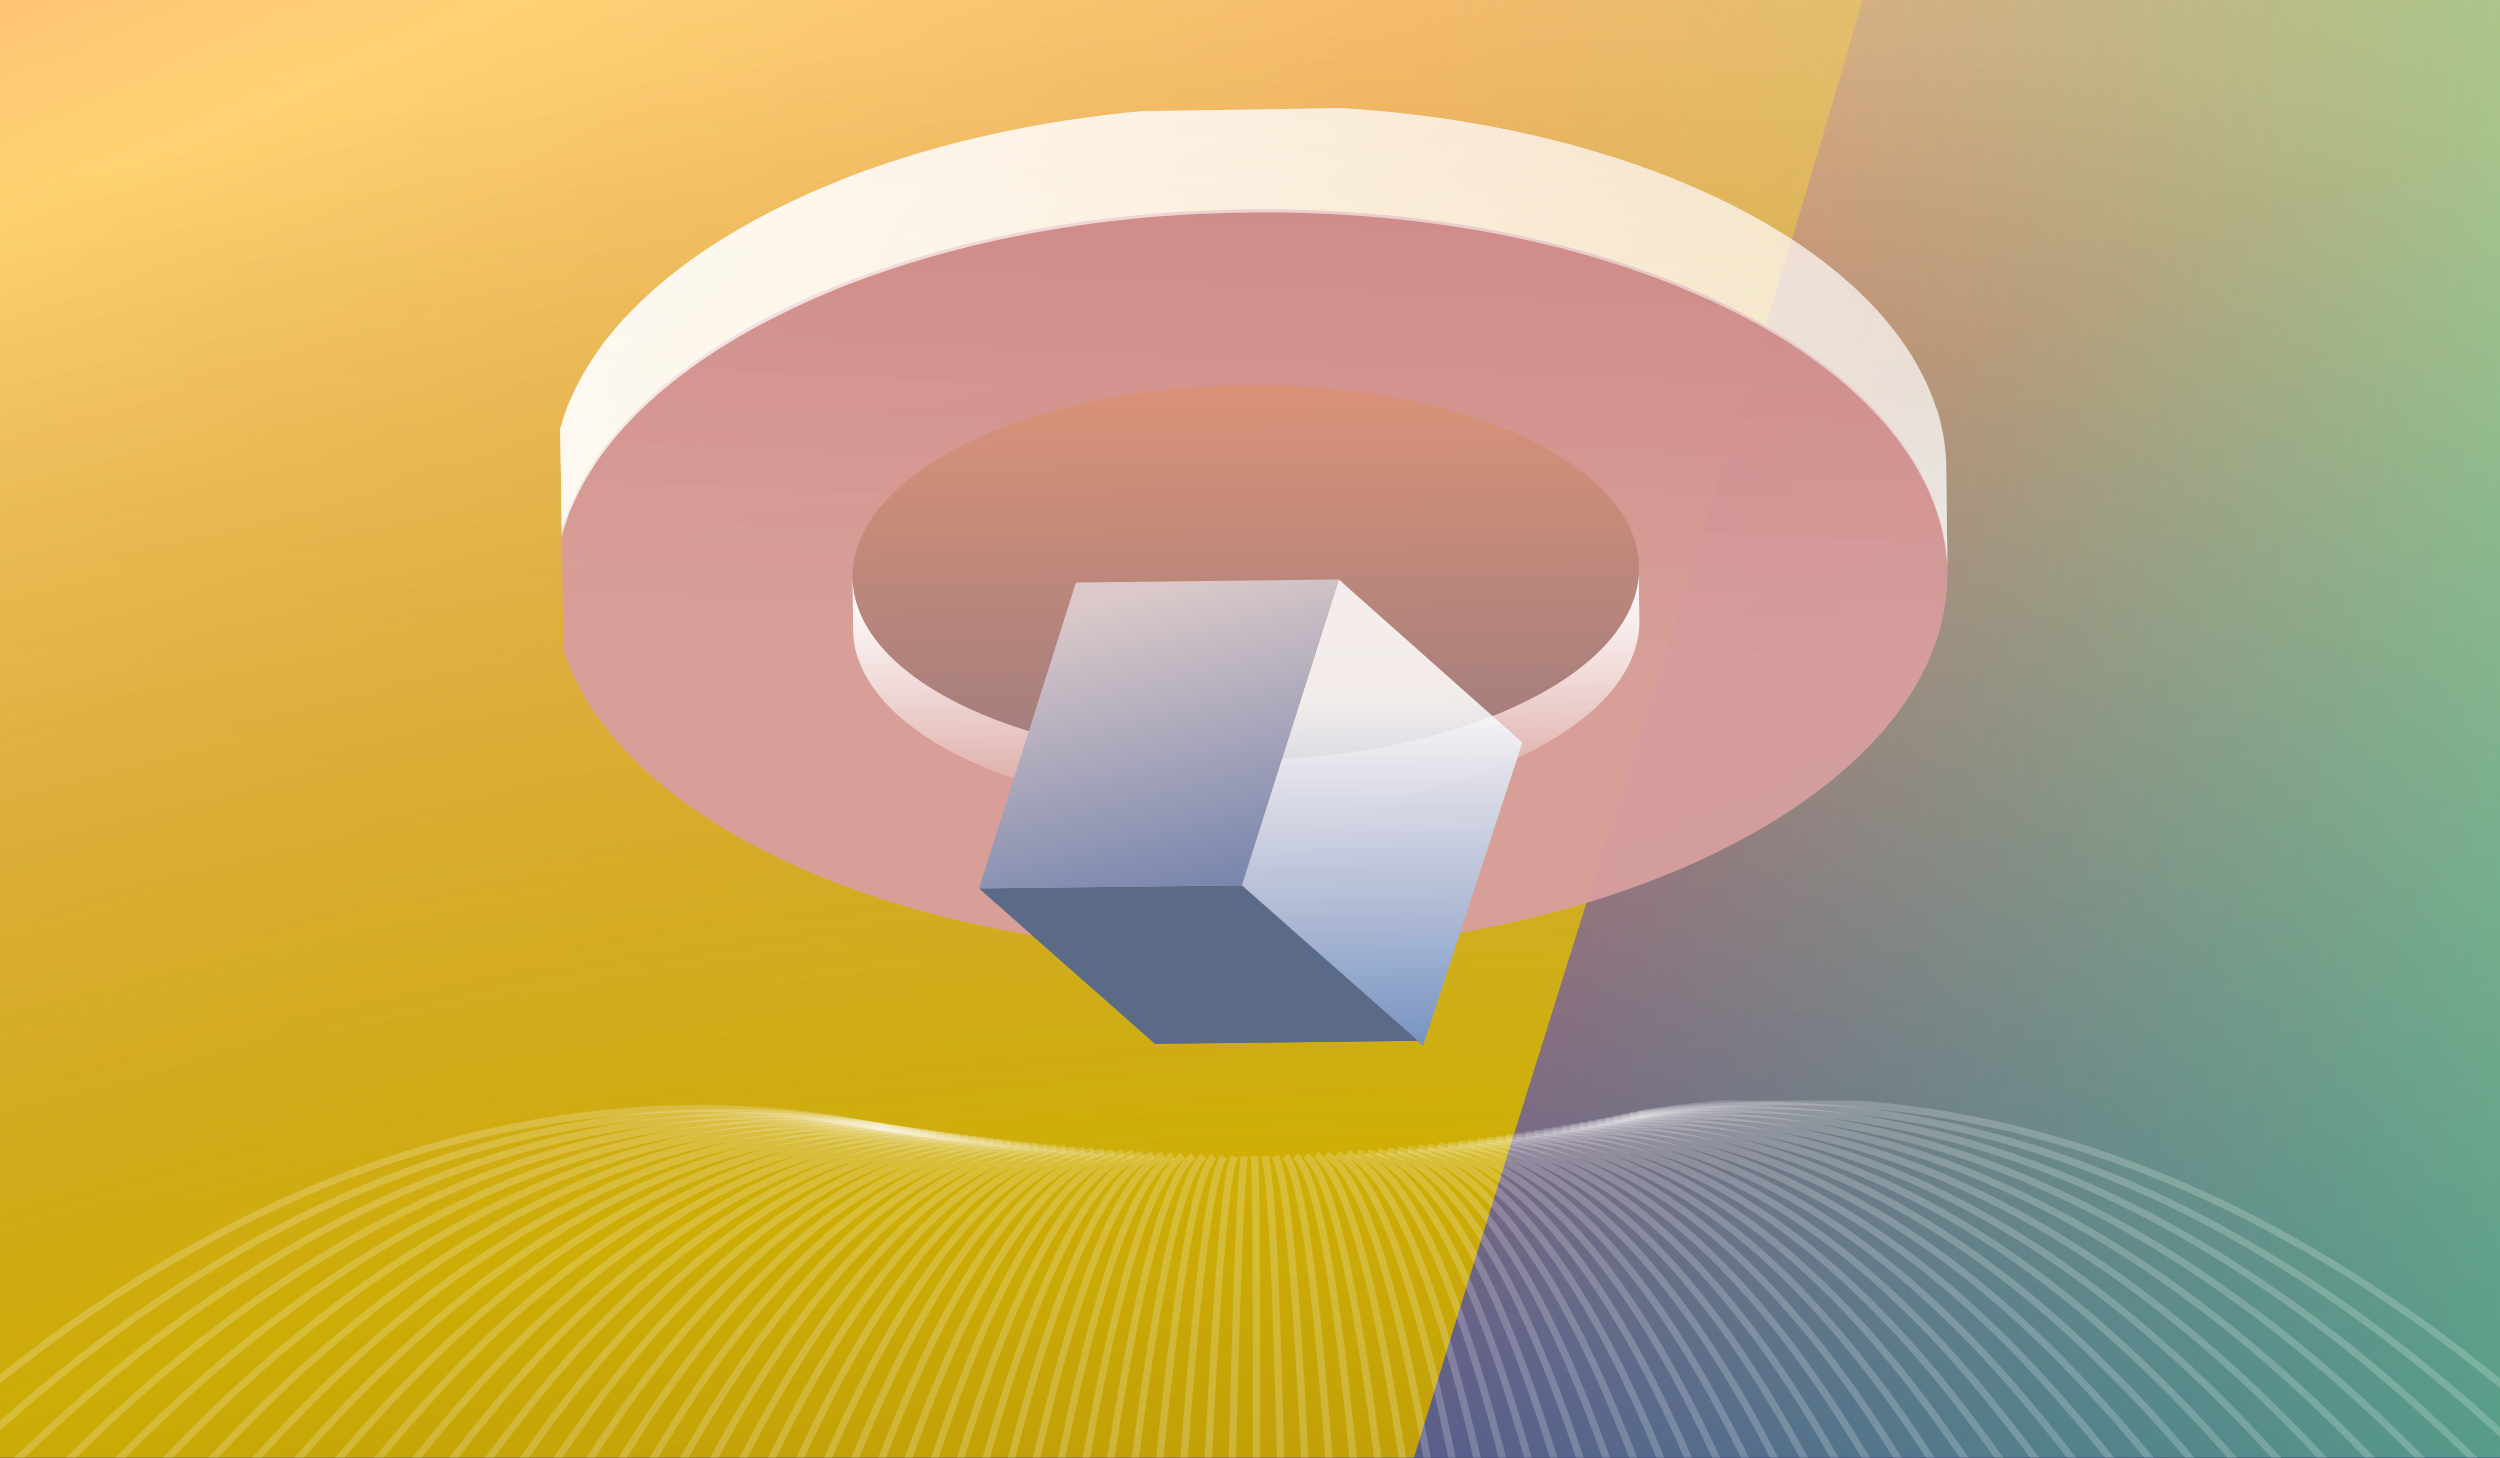 <svg xmlns="http://www.w3.org/2000/svg" xmlns:xlink="http://www.w3.org/1999/xlink" fill="none" viewBox="0 0 343 200">
  <defs>
    <path id="reuse-0" fill="#fff" d="M0 0h343v200H0z"/>
    <path id="reuse-1" fill="#5B6B87" d="m194.54 142.79-36.06.42-24.16-21.32 36.06-.42 24.16 21.32Z"/>
    <path id="reuse-2" fill="#fff" d="M0 0h191.27v116.13H0z"/>
    <path id="reuse-3" fill="#fff" d="M0 0h78.82v71.89H0z"/>
  </defs>
  <g clip-path="url(#a)">
    <use xlink:href="#reuse-0"/>
    <path fill="#498AFD" d="M0 0h343v200H0z"/>
    <g clip-path="url(#b)">
      <path fill="#000" d="M-140 913V-161h620V913z"/>
      <path fill="url(#c)" d="M-140 913H934v620H-140z" transform="rotate(-90 -140 913)"/>
      <g filter="url(#d)">
        <path fill="url(#e)" d="M646.28 679.26C471.22 680.19 5.08 508 3.83 274.88 2.58 41.72 279.88-489.87 454.93-490.8c175.06-.94 251.52 353.11 145.1 677.16-77.52 236.07 185.46 510.25 46.25 492.89Z"/>
      </g>
      <g filter="url(#f)" style="mix-blend-mode:color-dodge">
        <path fill="url(#g)" d="M-4 413c5.62 81.77 63.3 116.36 119.62 140.1C101.37 703.97 119.9 857.25 208 1004c0 0-45.14-264.5 0-329 54.58-78-17.7-90.41-92.38-121.9C151.92 168.94 400.76-199.44 254-404 49.62-688.87-56.5-351.5-4 413Z"/>
      </g>
    </g>
    <path fill="url(#h)" d="M375 812h375v824H375z" transform="rotate(-180 375 812)"/>
    <g stroke="#fff" stroke-miterlimit="10" stroke-opacity=".2" clip-path="url(#i)">
      <path d="M224.73 152.9c29.84-5.14 61.02 1.07 89.54 17.16 28.67 15.88 54.67 41.65 77.62 70.92"/>
      <path d="M223.64 153.13c29.27-4.73 59.79 2.3 87.5 19.22 27.88 16.72 52.97 43.33 75.25 73.17"/>
      <path d="M222.53 153.35c28.69-4.32 58.53 3.5 85.44 21.22 27.1 17.53 51.27 44.95 72.93 75.32"/>
      <path d="M221.4 153.59c28.09-3.93 57.24 4.68 83.34 23.17 26.32 18.3 49.6 46.48 70.67 77.36"/>
      <path d="M220.25 153.81c27.48-3.53 55.92 5.82 81.25 25.06 25.54 19.05 47.96 47.97 68.47 79.32"/>
      <path d="M219.09 154.04c26.86-3.15 54.58 6.95 79.11 26.89 24.76 19.77 46.34 49.38 66.33 81.19"/>
      <path d="M217.9 154.26c26.24-2.77 53.22 8.04 76.97 28.67 24 20.46 44.74 50.74 64.24 82.97"/>
      <path d="M216.71 154.48c25.58-2.4 51.83 9.1 74.8 30.4 23.23 21.12 43.17 52.03 62.19 84.67"/>
      <path d="M215.51 154.7c24.92-2.05 50.43 10.13 72.62 32.06 22.46 21.77 41.62 53.28 60.19 86.3"/>
      <path d="M214.28 154.91c24.25-1.7 49 11.13 70.42 33.67 21.7 22.39 40.1 54.48 58.22 87.87"/>
      <path d="M213.03 155.12c23.59-1.36 47.55 12.1 68.23 35.23 20.95 22.98 38.6 55.62 56.29 89.35"/>
      <path d="M211.78 155.33c22.9-1.03 46.1 13.04 66 36.73 20.23 23.54 37.14 56.71 54.41 90.79"/>
      <path d="M210.52 155.54c22.2-.71 44.61 13.93 63.78 38.17 19.47 24.1 35.68 57.76 52.53 92.15"/>
      <path d="M209.24 155.73c21.5-.4 43.13 14.83 61.56 39.57 18.72 24.62 34.24 58.75 50.68 93.45"/>
      <path d="M207.96 155.92c20.78-.09 41.63 15.68 59.31 40.92 18 25.12 32.84 59.72 48.85 94.7"/>
      <path d="M206.66 156.11c20.06.2 40.11 16.5 57.07 42.2 17.27 25.6 31.44 60.64 47.03 95.91"/>
      <path d="M205.34 156.3c19.35.48 38.6 17.27 54.83 43.44 16.55 26.06 30.08 61.5 45.24 97.03"/>
      <path d="M204.03 156.47c18.6.76 37.06 18.04 52.58 44.62 15.82 26.5 28.72 62.34 43.43 98.13"/>
      <path d="M202.7 156.65c17.86 1 35.52 18.74 50.32 45.75 15.11 26.92 27.38 63.12 41.63 99.17"/>
      <path d="M201.36 156.81c17.12 1.26 33.96 19.43 48.06 46.84 14.4 27.32 26.07 63.88 39.84 100.15"/>
      <path d="M200.02 156.97c16.35 1.5 32.4 20.09 45.8 47.87 13.7 27.7 24.75 64.6 38.04 101.1"/>
      <path d="M198.66 157.12c15.6 1.73 30.84 20.72 43.54 48.85 13 28.07 23.46 65.28 36.24 102"/>
      <path d="M197.3 157.27c14.83 1.94 29.26 21.31 41.26 49.77 12.3 28.42 22.18 65.93 34.44 102.85"/>
      <path d="M195.94 157.41c14.05 2.15 27.67 21.86 39 50.66 11.6 28.73 20.9 66.53 32.62 103.65"/>
      <path d="M194.56 157.54c13.27 2.34 26.1 22.41 36.74 51.49 10.9 29.04 19.63 67.1 30.8 104.41"/>
      <path d="M193.18 157.67c12.5 2.51 24.52 22.9 34.47 52.26 10.21 29.33 18.37 67.65 28.96 105.13"/>
      <path d="M191.8 157.79c11.7 2.69 22.9 23.36 32.19 53 9.52 29.6 17.12 68.15 27.12 105.8"/>
      <path d="M190.4 157.9c10.91 2.85 21.32 23.8 29.93 53.67 8.83 29.86 15.87 68.64 25.25 106.45"/>
      <path d="M189 158c10.12 2.99 19.71 24.19 27.65 54.3 8.15 30.08 14.63 69.08 23.38 107.04"/>
      <path d="M187.62 158.1c9.29 3.13 18.1 24.57 25.37 54.89 7.46 30.3 13.39 69.49 21.5 107.59"/>
      <path d="M186.22 158.2c8.49 3.23 16.49 24.9 23.09 55.41 6.78 30.5 12.16 69.87 19.6 108.1"/>
      <path d="M184.81 158.27c7.68 3.35 14.88 25.2 20.82 55.9 6.1 30.69 10.93 70.23 17.69 108.57"/>
      <path d="M183.4 158.35c6.87 3.44 13.28 25.48 18.54 56.34 5.42 30.86 9.7 70.54 15.77 109"/>
      <path d="M182 158.42c6.05 3.52 11.65 25.72 16.25 56.73 4.74 31 8.48 70.82 13.83 109.38"/>
      <path d="M180.59 158.48c5.23 3.6 10.03 25.93 13.97 57.06 4.06 31.14 7.25 71.08 11.88 109.74"/>
      <path d="M179.17 158.54c4.4 3.65 8.4 26.1 11.69 57.36 3.38 31.25 6.02 71.3 9.92 110.03"/>
      <path d="M177.77 158.58c7.65 7.38 11.54 90.26 17.36 167.9"/>
      <path d="M176.36 158.61c5.87 7.44 8.66 90.58 13.11 168.33"/>
      <path d="M174.95 158.64c4.1 7.49 5.79 90.8 8.83 168.66M173.54 158.66c2.3 7.5 2.92 90.97 4.55 168.9M172.13 158.68c.52 7.48.05 91.06.27 169.05M170.72 158.68c-1.26 7.45-2.82 91.08-4.01 169.13M169.33 158.68c-3.05 7.38-5.7 91.03-8.3 169.1M167.91 158.68c-4.84 7.27-8.57 90.9-12.59 168.98"/>
      <path d="M166.52 158.66c-6.64 7.15-11.46 90.72-16.9 168.79"/>
      <path d="M165.12 158.64c-3.91 3.51-7.9 26.1-11.23 57.6-3.44 31.5-6.24 71.89-9.95 110.9"/>
      <path d="M163.73 158.6c-4.74 3.44-9.53 25.94-13.54 57.37-4.12 31.42-7.46 71.78-11.93 110.76"/>
      <path d="M162.34 158.57c-5.57 3.34-11.16 25.72-15.84 57.07-4.81 31.34-8.7 71.65-13.92 110.59"/>
      <path d="M160.96 158.53c-6.4 3.22-12.8 25.48-18.15 56.73-5.5 31.23-9.93 71.47-15.9 110.37"/>
      <path d="M159.59 158.47c-7.24 3.11-14.45 25.21-20.47 56.35-6.18 31.12-11.17 71.27-17.86 110.12"/>
      <path d="M158.22 158.42c-8.07 2.97-16.1 24.9-22.78 55.9-6.87 30.99-12.42 71.05-19.83 109.82"/>
      <path d="M156.85 158.35c-8.9 2.83-17.72 24.57-25.09 55.42-7.57 30.83-13.66 70.77-21.78 109.48"/>
      <path d="M155.5 158.28c-9.72 2.68-19.37 24.2-27.41 54.88-8.27 30.66-14.92 70.5-23.73 109.1"/>
      <path d="M154.14 158.2c-10.53 2.5-21 23.78-29.72 54.3-8.96 30.47-16.17 70.16-25.66 108.67"/>
      <path d="M152.8 158.13c-11.35 2.32-22.64 23.35-32.05 53.65-9.66 30.27-17.43 69.8-27.58 108.2"/>
      <path d="M151.47 158.04c-12.17 2.12-24.29 22.88-34.38 52.97-10.36 30.04-18.7 69.4-29.49 107.7"/>
      <path d="M150.14 157.94c-12.98 1.92-25.92 22.39-36.7 52.23-11.06 29.8-19.98 68.99-31.4 107.15"/>
      <path d="M148.84 157.84c-13.79 1.7-27.56 21.87-39.03 51.45-11.78 29.53-21.26 68.52-33.29 106.57"/>
      <path d="M147.52 157.74c-14.59 1.47-29.19 21.28-41.37 50.6-12.48 29.26-22.55 68.04-35.17 105.92"/>
      <path d="M146.22 157.63c-15.38 1.23-30.82 20.68-43.7 49.71-13.2 28.97-23.85 67.5-37.04 105.24"/>
      <path d="M144.94 157.52c-16.19.98-32.45 20.05-46.04 48.77-13.92 28.64-25.17 66.93-38.91 104.5"/>
      <path d="M143.66 157.4c-16.97.72-34.06 19.38-48.37 47.78-14.64 28.3-26.5 66.32-40.78 103.73"/>
      <path d="M142.4 157.28c-17.77.44-35.69 18.68-50.71 46.73-15.38 27.94-27.84 65.69-42.63 102.92"/>
      <path d="M141.14 157.16c-18.52.15-37.3 17.95-53.05 45.63-16.1 27.57-29.2 65-44.5 102.05"/>
      <path d="M139.9 157.03c-19.3-.14-38.9 17.19-55.39 44.47-16.83 27.17-30.56 64.29-46.34 101.13"/>
      <path d="M138.68 156.9c-20.07-.45-40.5 16.4-57.73 43.27-17.59 26.75-31.97 63.53-48.22 100.16"/>
      <path d="M137.47 156.77c-20.83-.77-42.1 15.56-60.08 42-18.33 26.3-33.37 62.73-50.09 99.14"/>
      <path d="M136.27 156.63c-21.59-1.1-43.7 14.7-62.42 40.69-19.1 25.84-34.8 61.88-51.97 98.06"/>
      <path d="M135.09 156.49c-22.33-1.43-45.27 13.8-64.76 39.32-19.85 25.36-36.26 61-53.87 96.94"/>
      <path d="M133.92 156.36c-23.06-1.78-46.83 12.88-67.09 37.89C46.21 219.1 29.1 254.3 11.05 290"/>
      <path d="M132.77 156.21c-23.8-2.13-48.38 11.92-69.42 36.41-21.4 24.32-39.24 59.07-57.72 94.5"/>
      <path d="M131.62 156.08c-24.51-2.5-49.92 10.93-71.75 34.88C37.7 214.73 19.1 249 .2 284.13"/>
      <path d="M130.53 155.93c-25.23-2.87-51.45 9.9-74.08 33.28-22.95 23.18-42.32 56.96-61.66 91.81"/>
      <path d="M129.41 155.79c-25.93-3.26-52.96 8.85-76.38 31.63-23.76 22.57-43.91 55.82-63.7 90.36"/>
      <path d="M128.34 155.65c-26.62-3.64-54.45 7.77-78.7 29.92C25.1 207.5 4.13 240.2-16.11 274.4"/>
      <path d="M127.26 155.5c-27.3-4.03-55.93 6.66-80.99 28.15C20.91 204.93-.89 237.03-21.6 270.9"/>
      <path d="M126.22 155.37c-27.99-4.44-57.39 5.5-83.28 26.33-26.17 20.6-48.83 52.07-70.04 85.57"/>
      <path d="M125.19 155.23c-28.65-4.84-58.82 4.34-85.53 24.45-27 19.88-50.54 50.7-72.26 83.8"/>
      <path d="M124.18 155.1c-29.3-5.26-60.23 3.13-87.8 22.5-27.81 19.13-52.26 49.27-74.53 81.96"/>
      <path d="M123.2 154.97c-29.95-5.68-61.62 1.9-90.03 20.5-28.65 18.36-54.03 47.76-76.88 80.01"/>
      <path d="M122.23 154.85c-30.57-6.12-62.98.62-92.24 18.43-29.48 17.56-55.81 46.18-79.28 77.98"/>
      <path d="M121.29 154.72c-31.2-6.56-64.31-.67-94.43 16.31-30.31 16.72-57.62 44.54-81.75 75.83"/>
    </g>
    <g clip-path="url(#j)">
      <g clip-path="url(#k)">
        <path fill="url(#l)" d="M170.92 28.73c52.8-.67 95.9 21.59 96.26 49.71.35 28.12-42.17 51.47-94.97 52.13-52.8.67-95.9-21.58-96.26-49.7-.35-28.13 42.16-51.47 94.97-52.14Z"/>
        <path fill="url(#m)" d="m265.95 56.84.11.42.2.78.1.48c.04.16.08.3.1.45l.06.3a16.48 16.48 0 0 1 .2 1.23 18.02 18.02 0 0 1 .17 1.28c0 .13.03.27.04.4l.08 1.22.18 14.7c0-.42-.04-.83-.08-1.24a33.24 33.24 0 0 0-.13-1.22c0-.15-.04-.3-.06-.46l-.13-.76a25.36 25.36 0 0 0-.95-3.87l-.07-.2-.41-1.18-.15-.37-.32-.81-.2-.46-.33-.71-.23-.48a10.7 10.7 0 0 0-.36-.69l-.25-.47-.36-.66-.3-.53-.39-.63-.33-.52a73.91 73.91 0 0 0-.77-1.14l-.45-.63-.35-.5-.42-.55a27.2 27.2 0 0 0-.5-.62l-.43-.54c-.15-.2-.34-.4-.51-.61-.18-.2-.31-.34-.47-.54l-.54-.6-.5-.52c-.16-.19-.35-.4-.56-.6l-.45-.45a48.4 48.4 0 0 0-.85-.83l-.44-.42-1-.9-.33-.3c-.44-.4-.9-.79-1.38-1.17l-.33-.27c-.35-.3-.73-.6-1.12-.9l-.68-.5-.52-.4-.8-.58-.5-.36-.9-.63-.44-.3-1.38-.9-.03-.02a73.1 73.1 0 0 0-1.38-.86l-.48-.29-.98-.58-.58-.34-.91-.51-.64-.34c-.3-.16-.59-.34-.89-.48l-.7-.37-.88-.45-.72-.36-.9-.44-.74-.34-.92-.43-.76-.33-.94-.42-.76-.34-.97-.4-.77-.34-1-.4-.77-.3-1.05-.41-.74-.28a56.6 56.6 0 0 0-1.16-.42l-.67-.24-1.46-.5-.4-.14-1.9-.62-.5-.15-1.41-.44-.73-.21-1.23-.36-.8-.22-1.17-.33-.87-.23-1.14-.3-.9-.21-1.15-.28-.8-.19-1.22-.27-.82-.18-1.24-.26-.81-.17-1.31-.25-.75-.15-1.6-.29-.49-.08-2.1-.35-.54-.09-1.58-.23-.79-.11c-.42-.07-.85-.12-1.28-.18l-1.95-.25-.61-.07c-.86-.1-1.72-.2-2.58-.28l-.65-.06c-.65-.07-1.3-.13-1.97-.18l-.93-.08c-.57-.04-1.15-.1-1.74-.13l-1.07-.07-1.19-.07-1.2-.07-1.17-.04-1.2-.05-1.2-.04-1.22-.03-1.21-.03-1.12-.01-1.93-.01-.88.01-2.79.05c-.92 0-1.82.04-2.73.08-.55 0-1.09.04-1.63.06l-.65.01-2.3.13-.45.03-1.83.12-.8.06-1.47.12-.89.08-1.37.13-.9.1-1.35.14-.9.1-1.36.17-.85.11-1.39.2-.82.1-1.64.26-.54.08-2.17.36-.52.1-1.62.28-.97.2-1.21.23-.98.2-1.18.24-.98.22-1.15.26-.98.23-1.1.27-1.39.36-.84.22-1.56.42-.64.17-2.16.63-.4.12-1.73.53-.49.16c-.66.21-1.32.42-1.96.64l-.73.25c-.63.22-1.26.43-1.88.66l-.5.18-2.3.86-.54.22c-.59.23-1.17.46-1.75.72l-1 .42-.27.11-1.56.68-.31.14-1.56.72-.11.05c-.5.23-.98.47-1.47.72l-.26.13-1.46.72-.3.15-1.45.76-.1.06c-.46.24-.92.5-1.38.76l-.25.14c-.46.25-.92.52-1.36.78l-.27.16-1.36.83-.08.05-1.28.8-.23.16-1.25.83-.25.17c-.42.29-.84.58-1.24.88l-.07.05c-.4.28-.79.57-1.17.86l-.22.15-1.14.89-.22.17-1.13.92-.06.05-1.06.91-.19.17-1.03.93-.2.18c-.34.32-.69.64-1 .97l-.05.04-.94.95-.17.18-.9.96-.18.2c-.3.35-.6.66-.88 1a53.87 53.87 0 0 0-.85 1.03l-.15.2-.77.99-.14.2-.75 1.05-.02.04c-.24.35-.47.7-.68 1.05l-.13.19-.63 1.05-.12.2-.6 1.08v.03c-.2.35-.38.7-.56 1.07l-.1.2-.48 1.05-.1.2c-.16.36-.31.75-.45 1.12v.02c-.15.35-.28.74-.41 1.1l-.07.2c-.12.36-.24.74-.33 1.1l-.06.21a26.06 26.06 0 0 0-.56 2.28c0 .07-.03.14-.04.2-.08.38-.14.75-.2 1.12l-.03.22a32.02 32.02 0 0 0-.25 2.54l-.04 1.1.02 1.44-.01-1.19v-.29l-.17-13.2-.02-1.18V66c-.01-.38.01-.76.03-1.13v-.22c.02-.39.05-.78.09-1.16l.14-1.17c0-.07.03-.14.04-.21.05-.38.12-.75.2-1.11-.01-.08.02-.15.03-.22a31.41 31.41 0 0 1 .56-2.27l.06-.21.34-1.1.07-.2.4-1.1v-.03c.14-.37.3-.74.46-1.1l.1-.22.48-1.05.1-.2.55-1.05v-.03l.6-1.08.13-.2.63-1.05.13-.2.68-1.03a49.56 49.56 0 0 1 .77-1.09l.14-.2c.25-.35.5-.67.77-1l.15-.18.82-1 .03-.04c.29-.35.58-.67.88-1l.18-.2.9-.96.17-.17.94-.96.04-.04 1.01-.97.2-.18 1.03-.93.2-.17c.34-.3.68-.6 1.05-.9l.06-.05 1.13-.92.22-.18 1.14-.88.22-.16c.38-.3.77-.58 1.17-.86l.07-.05c.4-.3.82-.58 1.24-.88l.25-.17 1.26-.83.22-.15 1.28-.81.08-.05 1.36-.83.27-.16 1.36-.78.25-.14 1.38-.76.1-.05 1.46-.77.29-.15c.48-.25.97-.5 1.46-.72l.26-.12 1.47-.72.1-.05 1.57-.72.3-.14c.52-.24 1.04-.46 1.57-.68l.27-.11.63-.27.37-.15 1.75-.72.54-.22c.76-.29 1.52-.58 2.3-.86l.5-.18c.62-.22 1.25-.45 1.88-.66l.73-.25 1.96-.64.37-.12.12-.04 1.74-.53.4-.12c.71-.22 1.43-.42 2.16-.62.2-.07.43-.12.64-.18l1.55-.42.85-.22 1.4-.35.27-.07.82-.19.98-.23 1.15-.26.98-.22 1.18-.24.98-.2c.4-.09.8-.16 1.22-.24l.96-.19.16-.03 1.46-.26.52-.1 2.16-.35.56-.09 1.63-.24.82-.12 1.1-.15.3-.04.84-.1c.45-.07.91-.12 1.37-.17l.9-.1 1.34-.16.9-.09 1.4-.13.88-.08.35-.03 1.1-.09c.27 0 .54-.04.81-.06l1.83-.13.45-.03 2.3-.12.65-.01 1.4-.06h.18c.91-.04 1.82-.06 2.74-.08l2.78-.04.88-.02 1.94.01h.47l.63.01c.41 0 .82 0 1.22.02l1.21.03 1.2.04 1.21.05 1.2.06 1.2.06 1.18.08.56.03.52.04 1.74.13.93.07 1.96.18.65.07c.87.08 1.73.18 2.59.28l.6.07 1.96.25.3.03.98.14.79.11 1.56.24.56.08 2.1.36.48.08 1.6.29.75.14 1.3.26.83.17 1.23.25.83.19 1.2.27.81.19.4.1.76.17.9.23 1.13.29.87.23 1.16.33.82.22 1.21.36.74.21 1.4.44.51.15 1.9.62.43.15 1.43.49.68.24 1.15.42.74.28 1.06.4.76.31 1 .4.78.34.96.4.77.34.94.42.76.34.91.42.75.36.89.43.73.37.87.45.7.37.3.16.6.34.63.33.9.51.6.34.96.58.49.29 1.36.85.05.03 1.38.9.44.3.9.62.51.37.79.57.53.4.49.37.19.15 1.12.9.32.25c.48.4.94.78 1.38 1.18l.34.3c.35.3.67.6 1 .9l.43.42.85.83.26.25.2.2.56.6.5.52.53.6c.18.2.32.35.47.54.15.19.35.4.51.61l.44.54.49.62.31.4.1.15.36.5c.16.2.3.42.45.63.15.21.23.34.36.5l.41.64c.14.2.22.34.33.52l.38.63.3.53.2.34.17.32.25.48.36.69.23.48c.12.23.22.48.33.71.06.16.13.3.2.45l.32.81.15.37.02.06.4 1.12.06.2c.13.2.22.55.32.87Z"/>
        <path fill="url(#n)" d="m265.95 56.84.11.42.2.78.1.48c.04.16.08.3.1.45l.06.3a16.48 16.48 0 0 1 .2 1.23 18.02 18.02 0 0 1 .17 1.28c0 .13.03.27.04.4l.08 1.22.18 14.7c0-.42-.04-.83-.08-1.24a33.24 33.24 0 0 0-.13-1.22c0-.15-.04-.3-.06-.46l-.13-.76a25.36 25.36 0 0 0-.95-3.87l-.07-.2-.41-1.18-.15-.37-.32-.81-.2-.46-.33-.71-.23-.48a10.7 10.7 0 0 0-.36-.69l-.25-.47-.36-.66-.3-.53-.39-.63-.33-.52a73.91 73.91 0 0 0-.77-1.14l-.45-.63-.35-.5-.42-.55a27.2 27.2 0 0 0-.5-.62l-.43-.54c-.15-.2-.34-.4-.51-.61-.18-.2-.31-.34-.47-.54l-.54-.6-.5-.52c-.16-.19-.35-.4-.56-.6l-.45-.45a48.4 48.4 0 0 0-.85-.83l-.44-.42-1-.9-.33-.3c-.44-.4-.9-.79-1.38-1.17l-.33-.27c-.35-.3-.73-.6-1.12-.9l-.68-.5-.52-.4-.8-.58-.5-.36-.9-.63-.44-.3-1.38-.9-.03-.02a73.1 73.1 0 0 0-1.38-.86l-.48-.29-.98-.58-.58-.34-.91-.51-.64-.34c-.3-.16-.59-.34-.89-.48l-.7-.37-.88-.45-.72-.36-.9-.44-.74-.34-.92-.43-.76-.33-.94-.42-.76-.34-.97-.4-.77-.34-1-.4-.77-.3-1.05-.41-.74-.28a56.6 56.6 0 0 0-1.16-.42l-.67-.24-1.46-.5-.4-.14-1.9-.62-.5-.15-1.41-.44-.73-.21-1.23-.36-.8-.22-1.17-.33-.87-.23-1.14-.3-.9-.21-1.15-.28-.8-.19-1.22-.27-.82-.18-1.24-.26-.81-.17-1.31-.25-.75-.15-1.6-.29-.49-.08-2.1-.35-.54-.09-1.58-.23-.79-.11c-.42-.07-.85-.12-1.28-.18l-1.95-.25-.61-.07c-.86-.1-1.72-.2-2.58-.28l-.65-.06c-.65-.07-1.3-.13-1.97-.18l-.93-.08c-.57-.04-1.15-.1-1.74-.13l-1.07-.07-1.19-.07-1.2-.07-1.17-.04-1.2-.05-1.2-.04-1.22-.03-1.21-.03-1.12-.01-1.93-.01-.88.01-2.79.05c-.92 0-1.82.04-2.73.08-.55 0-1.09.04-1.63.06l-.65.01-2.3.13-.45.03-1.83.12-.8.06-1.47.12-.89.08-1.37.13-.9.1-1.35.14-.9.1-1.36.17-.85.11-1.39.2-.82.1-1.64.26-.54.08-2.17.36-.52.1-1.62.28-.97.2-1.21.23-.98.2-1.18.24-.98.22-1.15.26-.98.23-1.1.27-1.39.36-.84.22-1.56.42-.64.17-2.16.63-.4.12-1.73.53-.49.16c-.66.21-1.32.42-1.96.64l-.73.25c-.63.22-1.26.43-1.88.66l-.5.18-2.3.86-.54.22c-.59.23-1.17.46-1.75.72l-1 .42-.27.11-1.56.68-.31.14-1.56.72-.11.05c-.5.23-.98.47-1.47.72l-.26.13-1.46.72-.3.15-1.45.76-.1.06c-.46.24-.92.5-1.38.76l-.25.14c-.46.25-.92.52-1.36.78l-.27.16-1.36.83-.08.05-1.28.8-.23.16-1.25.83-.25.17c-.42.29-.84.58-1.24.88l-.07.05c-.4.28-.79.57-1.17.86l-.22.15-1.14.89-.22.17-1.13.92-.06.05-1.06.91-.19.17-1.03.93-.2.18c-.34.32-.69.64-1 .97l-.05.04-.94.95-.17.18-.9.96-.18.2c-.3.35-.6.66-.88 1a53.87 53.87 0 0 0-.85 1.03l-.15.2-.77.99-.14.2-.75 1.05-.02.04c-.24.35-.47.7-.68 1.05l-.13.19-.63 1.05-.12.2-.6 1.08v.03c-.2.35-.38.7-.56 1.07l-.1.2-.48 1.05-.1.2c-.16.36-.31.75-.45 1.12v.02c-.15.35-.28.74-.41 1.1l-.07.2c-.12.36-.24.74-.33 1.1l-.06.21a26.06 26.06 0 0 0-.56 2.28c0 .07-.03.14-.04.2-.08.38-.14.75-.2 1.12l-.03.22a32.02 32.02 0 0 0-.25 2.54l-.04 1.1.02 1.44-.01-1.19v-.29l-.17-13.2-.02-1.18V66c-.01-.38.01-.76.03-1.13v-.22c.02-.39.05-.78.09-1.16l.14-1.17c0-.07.03-.14.04-.21.05-.38.12-.75.2-1.11-.01-.08.02-.15.03-.22a31.41 31.41 0 0 1 .56-2.27l.06-.21.34-1.1.07-.2.4-1.1v-.03c.14-.37.3-.74.46-1.1l.1-.22.48-1.05.1-.2.55-1.05v-.03l.6-1.08.13-.2.63-1.05.13-.2.68-1.03a49.56 49.56 0 0 1 .77-1.09l.14-.2c.25-.35.5-.67.77-1l.15-.18.82-1 .03-.04c.29-.35.58-.67.88-1l.18-.2.9-.96.17-.17.94-.96.04-.04 1.01-.97.2-.18 1.03-.93.2-.17c.34-.3.68-.6 1.05-.9l.06-.05 1.13-.92.22-.18 1.14-.88.22-.16c.38-.3.77-.58 1.17-.86l.07-.05c.4-.3.82-.58 1.24-.88l.25-.17 1.26-.83.22-.15 1.28-.81.08-.05 1.36-.83.27-.16 1.36-.78.25-.14 1.38-.76.1-.05 1.46-.77.29-.15c.48-.25.97-.5 1.46-.72l.26-.12 1.47-.72.1-.05 1.57-.72.3-.14c.52-.24 1.04-.46 1.57-.68l.27-.11.63-.27.37-.15 1.75-.72.54-.22c.76-.29 1.52-.58 2.3-.86l.5-.18c.62-.22 1.25-.45 1.88-.66l.73-.25 1.96-.64.37-.12.12-.04 1.74-.53.4-.12c.71-.22 1.43-.42 2.16-.62.2-.07.43-.12.64-.18l1.55-.42.85-.22 1.4-.35.27-.07.82-.19.98-.23 1.15-.26.98-.22 1.18-.24.98-.2c.4-.09.8-.16 1.22-.24l.96-.19.16-.03 1.46-.26.52-.1 2.16-.35.56-.09 1.63-.24.82-.12 1.1-.15.3-.04.84-.1c.45-.07.91-.12 1.37-.17l.9-.1 1.34-.16.9-.09 1.4-.13.88-.08.35-.03 1.1-.09c.27 0 .54-.04.81-.06l1.83-.13.45-.03 2.3-.12.65-.01 1.4-.06h.18c.91-.04 1.82-.06 2.74-.08l2.78-.04.88-.02 1.94.01h.47l.63.01c.41 0 .82 0 1.22.02l1.21.03 1.2.04 1.21.05 1.2.06 1.2.06 1.18.08.56.03.52.04 1.74.13.93.07 1.96.18.65.07c.87.08 1.73.18 2.59.28l.6.07 1.96.25.3.03.98.14.79.11 1.56.24.56.08 2.1.36.48.08 1.6.29.75.14 1.3.26.83.17 1.23.25.83.19 1.2.27.81.19.4.1.76.17.9.23 1.13.29.87.23 1.16.33.82.22 1.21.36.74.21 1.4.44.51.15 1.9.62.43.15 1.43.49.68.24 1.15.42.74.28 1.06.4.76.31 1 .4.78.34.96.4.77.34.94.42.76.34.91.42.75.36.89.43.73.37.87.45.7.37.3.16.6.34.63.33.9.51.6.34.96.58.49.29 1.36.85.05.03 1.38.9.44.3.9.62.51.37.79.57.53.4.49.37.19.15 1.12.9.32.25c.48.4.94.78 1.38 1.18l.34.3c.35.3.67.6 1 .9l.43.42.85.83.26.25.2.2.56.6.5.52.53.6c.18.2.32.35.47.54.15.19.35.4.51.61l.44.54.49.62.31.4.1.15.36.5c.16.2.3.42.45.63.15.21.23.34.36.5l.41.64c.14.2.22.34.33.52l.38.63.3.53.2.34.17.32.25.48.36.69.23.48c.12.23.22.48.33.71.06.16.13.3.2.45l.32.81.15.37.02.06.4 1.12.06.2c.13.2.22.55.32.87Z"/>
        <path fill="url(#o)" d="m265.95 56.84.11.42.2.78.1.48c.04.16.08.3.1.45l.06.3a16.48 16.48 0 0 1 .2 1.23 18.02 18.02 0 0 1 .17 1.28c0 .13.03.27.04.4l.08 1.22.18 14.7c0-.42-.04-.83-.08-1.24a33.24 33.24 0 0 0-.13-1.22c0-.15-.04-.3-.06-.46l-.13-.76a25.36 25.36 0 0 0-.95-3.87l-.07-.2-.41-1.18-.15-.37-.32-.81-.2-.46-.33-.71-.23-.48a10.7 10.7 0 0 0-.36-.69l-.25-.47-.36-.66-.3-.53-.39-.63-.33-.52a73.91 73.91 0 0 0-.77-1.14l-.45-.63-.35-.5-.42-.55a27.2 27.2 0 0 0-.5-.62l-.43-.54c-.15-.2-.34-.4-.51-.61-.18-.2-.31-.34-.47-.54l-.54-.6-.5-.52c-.16-.19-.35-.4-.56-.6l-.45-.45a48.4 48.4 0 0 0-.85-.83l-.44-.42-1-.9-.33-.3c-.44-.4-.9-.79-1.38-1.17l-.33-.27c-.35-.3-.73-.6-1.12-.9l-.68-.5-.52-.4-.8-.58-.5-.36-.9-.63-.44-.3-1.38-.9-.03-.02a73.1 73.1 0 0 0-1.38-.86l-.48-.29-.98-.58-.58-.34-.91-.51-.64-.34c-.3-.16-.59-.34-.89-.48l-.7-.37-.88-.45-.72-.36-.9-.44-.74-.34-.92-.43-.76-.33-.94-.42-.76-.34-.97-.4-.77-.34-1-.4-.77-.3-1.05-.41-.74-.28a56.6 56.6 0 0 0-1.16-.42l-.67-.24-1.46-.5-.4-.14-1.9-.62-.5-.15-1.41-.44-.73-.21-1.23-.36-.8-.22-1.17-.33-.87-.23-1.14-.3-.9-.21-1.15-.28-.8-.19-1.22-.27-.82-.18-1.24-.26-.81-.17-1.31-.25-.75-.15-1.6-.29-.49-.08-2.1-.35-.54-.09-1.58-.23-.79-.11c-.42-.07-.85-.12-1.28-.18l-1.95-.25-.61-.07c-.86-.1-1.72-.2-2.58-.28l-.65-.06c-.65-.07-1.3-.13-1.97-.18l-.93-.08c-.57-.04-1.15-.1-1.74-.13l-1.07-.07-1.19-.07-1.2-.07-1.17-.04-1.2-.05-1.2-.04-1.22-.03-1.21-.03-1.12-.01-1.93-.01-.88.01-2.79.05c-.92 0-1.82.04-2.73.08-.55 0-1.09.04-1.63.06l-.65.01-2.3.13-.45.03-1.83.12-.8.06-1.47.12-.89.08-1.37.13-.9.1-1.35.14-.9.1-1.36.17-.85.11-1.39.2-.82.1-1.64.26-.54.08-2.17.36-.52.1-1.62.28-.97.2-1.21.23-.98.2-1.18.24-.98.22-1.15.26-.98.23-1.1.27-1.39.36-.84.22-1.56.42-.64.17-2.16.63-.4.12-1.73.53-.49.16c-.66.21-1.32.42-1.96.64l-.73.25c-.63.22-1.26.43-1.88.66l-.5.18-2.3.86-.54.22c-.59.23-1.17.46-1.75.72l-1 .42-.27.11-1.56.68-.31.14-1.56.72-.11.05c-.5.23-.98.47-1.47.72l-.26.13-1.46.72-.3.15-1.45.76-.1.06c-.46.24-.92.5-1.38.76l-.25.14c-.46.25-.92.52-1.36.78l-.27.16-1.36.83-.08.05-1.28.8-.23.16-1.25.83-.25.17c-.42.29-.84.58-1.24.88l-.07.05c-.4.28-.79.57-1.17.86l-.22.15-1.14.89-.22.17-1.13.92-.06.05-1.06.91-.19.17-1.03.93-.2.18c-.34.32-.69.64-1 .97l-.05.04-.94.95-.17.18-.9.96-.18.2c-.3.35-.6.66-.88 1a53.87 53.87 0 0 0-.85 1.03l-.15.2-.77.99-.14.2-.75 1.05-.02.04c-.24.35-.47.7-.68 1.05l-.13.19-.63 1.05-.12.2-.6 1.08v.03c-.2.35-.38.7-.56 1.07l-.1.2-.48 1.05-.1.2c-.16.36-.31.75-.45 1.12v.02c-.15.35-.28.74-.41 1.1l-.07.2c-.12.36-.24.74-.33 1.1l-.06.21a26.06 26.06 0 0 0-.56 2.28c0 .07-.03.14-.04.2-.08.38-.14.75-.2 1.12l-.03.22a32.02 32.02 0 0 0-.25 2.54l-.04 1.1.02 1.44-.01-1.19v-.29l-.17-13.2-.02-1.18V66c-.01-.38.01-.76.03-1.13v-.22c.02-.39.05-.78.09-1.16l.14-1.17c0-.07.03-.14.04-.21.05-.38.12-.75.2-1.11-.01-.08.02-.15.03-.22a31.41 31.41 0 0 1 .56-2.27l.06-.21.34-1.1.07-.2.4-1.1v-.03c.14-.37.3-.74.46-1.1l.1-.22.48-1.05.1-.2.55-1.05v-.03l.6-1.08.13-.2.63-1.05.13-.2.68-1.03a49.56 49.56 0 0 1 .77-1.09l.14-.2c.25-.35.5-.67.77-1l.15-.18.82-1 .03-.04c.29-.35.58-.67.88-1l.18-.2.9-.96.17-.17.94-.96.04-.04 1.01-.97.2-.18 1.03-.93.2-.17c.34-.3.68-.6 1.05-.9l.06-.05 1.13-.92.22-.18 1.14-.88.22-.16c.38-.3.77-.58 1.17-.86l.07-.05c.4-.3.82-.58 1.24-.88l.25-.17 1.26-.83.22-.15 1.28-.81.08-.05 1.36-.83.27-.16 1.36-.78.25-.14 1.38-.76.1-.05 1.46-.77.29-.15c.48-.25.97-.5 1.46-.72l.26-.12 1.47-.72.1-.05 1.57-.72.3-.14c.52-.24 1.04-.46 1.57-.68l.27-.11.63-.27.37-.15 1.75-.72.54-.22c.76-.29 1.52-.58 2.3-.86l.5-.18c.62-.22 1.25-.45 1.88-.66l.73-.25 1.96-.64.37-.12.12-.04 1.74-.53.4-.12c.71-.22 1.43-.42 2.16-.62.2-.07.43-.12.64-.18l1.55-.42.85-.22 1.4-.35.27-.07.82-.19.98-.23 1.15-.26.98-.22 1.18-.24.98-.2c.4-.09.8-.16 1.22-.24l.96-.19.16-.03 1.46-.26.52-.1 2.16-.35.56-.09 1.63-.24.82-.12 1.1-.15.3-.04.84-.1c.45-.07.91-.12 1.37-.17l.9-.1 1.34-.16.9-.09 1.4-.13.88-.08.35-.03 1.1-.09c.27 0 .54-.04.81-.06l1.83-.13.45-.03 2.3-.12.65-.01 1.4-.06h.18c.91-.04 1.82-.06 2.74-.08l2.78-.04.88-.02 1.94.01h.47l.63.01c.41 0 .82 0 1.22.02l1.21.03 1.2.04 1.21.05 1.2.06 1.2.06 1.18.08.56.03.52.04 1.74.13.93.07 1.96.18.65.07c.87.08 1.73.18 2.59.28l.6.07 1.96.25.3.03.98.14.79.11 1.56.24.56.08 2.1.36.48.08 1.6.29.75.14 1.3.26.83.17 1.23.25.83.19 1.2.27.81.19.4.1.76.17.9.23 1.13.29.87.23 1.16.33.82.22 1.21.36.74.21 1.4.44.51.15 1.9.62.43.15 1.43.49.68.24 1.15.42.74.28 1.06.4.76.31 1 .4.78.34.96.4.77.34.94.42.76.34.91.42.75.36.89.43.73.37.87.45.7.37.3.16.6.34.63.33.9.51.6.34.96.58.49.29 1.36.85.05.03 1.38.9.44.3.9.62.51.37.79.57.53.4.49.37.19.15 1.12.9.32.25c.48.4.94.78 1.38 1.18l.34.3c.35.3.67.6 1 .9l.43.42.85.83.26.25.2.2.56.6.5.52.53.6c.18.2.32.35.47.54.15.19.35.4.51.61l.44.54.49.62.31.4.1.15.36.5c.16.2.3.42.45.63.15.21.23.34.36.5l.41.64c.14.2.22.34.33.52l.38.63.3.53.2.34.17.32.25.48.36.69.23.48c.12.23.22.48.33.71.06.16.13.3.2.45l.32.81.15.37.02.06.4 1.12.06.2c.13.2.22.55.32.87Z"/>
      </g>
      <path fill="url(#p)" d="m117.65 90.16-.06-.21a12.96 12.96 0 0 1-.17-.64l-.06-.22-.03-.16a8.37 8.37 0 0 1-.15-.85l-.05-.42-.02-.2-.05-.61-.09-7.43c0 .21.03.42.05.62a14.92 14.92 0 0 0 .07.62c0 .08.02.16.03.23l.07.39.05.23.09.38.06.24a10.87 10.87 0 0 0 .17.6c.05.18.11.34.17.5l.04.1.23.6.08.19.18.4.12.24.18.36.13.24.2.34.14.25.2.33.18.26.21.32.19.27.23.31.2.26.25.32.2.25.24.28.28.31.24.27.3.31.25.27.3.3.28.27.32.3.26.23.48.42.25.2c.18.16.36.31.56.46l.18.15.78.6.19.13.63.45.38.26.3.2.44.29.3.18.5.32.25.15.77.45.02.01.78.44.27.14.55.3c.1.05.22.1.33.17l.51.25.36.17a22.67 22.67 0 0 0 .9.43l.5.23.4.18.5.22.43.17.51.22.43.17.53.2.43.18.55.2.43.17.57.2.43.16.6.2.4.14.66.21.38.12.82.25.23.07 1.07.31.28.08.8.22.41.1.7.19.45.1.66.17.48.12.65.15.5.1.66.15.45.1.69.13.46.09.7.13.45.08.75.13.42.07.9.15.27.04 1.19.17.3.05.9.11.44.06.72.09 1.1.12.35.04 1.45.14.37.03 1.1.09.53.03.99.07.6.03.67.04.67.03.67.02.68.02.68.02.69.02.68.01h2.22l1.57-.02 1.54-.05.91-.03h.37l1.3-.07.26-.02 1.03-.06.45-.03.83-.07.5-.04.78-.06.5-.05.76-.08.51-.05.77-.08.48-.06.78-.1.47-.06.93-.13.3-.04 1.22-.18.3-.05.91-.15.55-.1.68-.11.56-.1.66-.13.56-.11.64-.13.56-.12.62-.14.78-.18.47-.11.88-.22.37-.08 1.22-.32.22-.06.98-.27.28-.08 1.1-.33.41-.12 1.07-.34.28-.1 1.3-.43.3-.11 1-.37.56-.2.15-.07.88-.34.18-.07.88-.37.06-.02.83-.37.14-.06.83-.37.16-.07.83-.39.05-.03.79-.38.13-.07.77-.4.15-.08.77-.42.05-.03.72-.4.13-.08.7-.43.15-.08.7-.44.04-.03.66-.44.12-.08.64-.44.13-.1.64-.46.03-.02.6-.46.1-.09c.2-.15.4-.3.6-.47l.1-.09.58-.49.02-.02.53-.48.1-.1.5-.48.1-.1.5-.5.02-.03.46-.5.09-.1c.15-.16.3-.33.43-.5l.09-.1.42-.53v-.02l.4-.53.06-.1c.13-.18.25-.35.36-.53l.07-.1.34-.55v-.01l.32-.55.05-.1.28-.53.05-.1c.1-.18.18-.38.26-.56v-.01l.23-.56.04-.1.19-.56.03-.1a11.96 11.96 0 0 0 .32-1.15l.02-.11.12-.56.01-.11a16.42 16.42 0 0 0 .14-1.18v-.11c.02-.19.03-.37.03-.56l-.01-.72v.74l.09 6.68v.6l.01.1c0 .2 0 .39-.02.58v.1l-.05.6-.08.58-.02.11-.11.56c0 .04-.02.07-.03.1a14.32 14.32 0 0 1-.31 1.16l-.04.1-.19.56-.04.1-.23.56v.01l-.26.56-.05.1a12.32 12.32 0 0 1-.65 1.17v.02c-.1.18-.22.36-.34.54l-.06.1-.36.54-.07.1a162.32 162.32 0 0 0-.4.54l-.43.53-.08.1c-.14.18-.28.34-.43.5l-.09.1-.46.5-.02.02c-.16.18-.33.34-.5.51l-.1.1a25 25 0 0 1-.5.49l-.1.09-.53.48-.03.02-.57.49-.1.1-.6.46-.1.09-.6.46-.03.02c-.2.16-.42.31-.64.47l-.13.09c-.2.15-.42.3-.64.44l-.12.08-.66.44-.04.03-.7.44-.14.08-.71.43-.13.07-.72.41-.05.03-.76.42-.16.08-.77.4-.13.07-.79.38-.05.03-.83.39-.16.08c-.27.12-.55.25-.83.36l-.14.06-.83.37-.06.02-.89.37-.17.07-.88.34-.16.06-.35.14-.2.07-1 .37-.3.1c-.43.16-.86.3-1.3.44l-.28.1a78 78 0 0 1-1.07.33l-.4.13-1.11.32-.21.06-.07.02c-.33.1-.65.19-.98.27l-.22.07-1.23.31-.36.1-.88.2-.48.12-.78.17-.16.04-.46.1-.55.11-.65.14-.56.1c-.22.05-.44.1-.66.13l-.55.1-.7.13-.54.1h-.09l-.82.14-.3.05-1.21.18-.32.04-.92.13-.46.06-.62.08-.17.02-.48.05-.77.09-.5.05-.76.08-.51.04-.79.07-.5.04-.2.02-.62.04c-.15 0-.3.03-.45.04l-1.03.06-.26.02-1.3.06h-.36l-.8.04h-.1l-1.54.04-1.57.03h-2.21l-.69-.01-.68-.02-.69-.02-.68-.02-.67-.03-.68-.03-.66-.03-.32-.02-.29-.02-.98-.06-.53-.04-1.1-.09-.37-.03-1.46-.14-.34-.04-1.1-.12-.18-.02-.55-.07-.44-.05-.89-.12-.31-.04-1.19-.18-.27-.04-.9-.14-.42-.08-.74-.13-.46-.08-.7-.13-.46-.09-.69-.14-.45-.1-.23-.04-.42-.09-.5-.11-.65-.15-.5-.11-.64-.17-.47-.11-.68-.18-.42-.1-.78-.23-.3-.08-1.06-.3-.25-.08-.8-.25-.39-.12-.65-.2-.42-.15-.59-.2-.43-.16-.57-.2-.43-.17-.55-.2-.43-.17-.53-.21-.43-.17-.51-.22-.42-.17-.5-.22-.42-.19-.49-.22-.4-.2-.16-.07-.33-.17-.36-.17-.51-.26-.34-.17-.54-.29-.28-.14-.77-.44-.02-.01-.78-.45-.25-.16-.5-.3-.3-.2-.44-.28-.3-.2-.27-.19-.1-.07a32 32 0 0 1-.64-.45l-.18-.14-.78-.59-.19-.15-.56-.45-.25-.22-.47-.41-.15-.13-.11-.1-.32-.3-.28-.27-.3-.3-.26-.27-.3-.31-.24-.27-.28-.32-.17-.2-.06-.07-.2-.25-.25-.32-.2-.26c-.08-.08-.16-.21-.24-.32a8.29 8.29 0 0 1-.4-.58l-.17-.27-.1-.17-.1-.16-.14-.24-.2-.35a7.07 7.07 0 0 1-.14-.24l-.18-.36-.11-.23-.19-.4-.08-.2-.01-.02-.22-.57-.04-.1c-.07-.1-.12-.28-.18-.44Z"/>
      <path fill="url(#q)" d="M171.25 104.28c-29.8.38-54.1-10.82-54.27-25.03-.18-14.21 23.84-26.04 53.63-26.43 29.8-.38 54.1 10.82 54.27 25.03.18 14.21-23.83 26.04-53.63 26.43Z"/>
    </g>
    <g clip-path="url(#r)">
      <path fill="url(#s)" d="m208.89 101.8-13.66 41.67-24.85-22 13.3-41.97 25.2 22.3Z"/>
      <use xlink:href="#reuse-1"/>
      <path fill="url(#t)" d="m170.38 121.47-36.06.42 13.3-41.97 36.06-.42-13.3 41.97Z"/>
    </g>
    <g style="mix-blend-mode:overlay">
      <g clip-path="url(#u)">
        <g clip-path="url(#v)">
          <path fill="url(#w)" d="M170.92 28.73c52.8-.67 95.9 21.59 96.26 49.71.35 28.12-42.17 51.47-94.97 52.13-52.8.67-95.9-21.58-96.26-49.7-.35-28.13 42.16-51.47 94.97-52.14Z"/>
          <path fill="url(#x)" d="m265.95 56.84.11.42a32.42 32.42 0 0 1 .3 1.26c.04.16.08.3.1.45l.06.3a20.99 20.99 0 0 1 .21 1.23l.07.46.09.82c0 .13.03.27.04.4l.08 1.22.18 14.7c0-.42-.04-.83-.08-1.24l-.03-.39-.1-.83c0-.15-.04-.3-.06-.46l-.13-.76a25.36 25.36 0 0 0-.24-1.21l-.1-.48a23.15 23.15 0 0 0-.61-2.18l-.07-.2-.41-1.18-.15-.37-.32-.81-.2-.46-.33-.71-.23-.48-.36-.69-.25-.47-.36-.66-.3-.53-.39-.63-.33-.52-.41-.63a7.64 7.64 0 0 0-.36-.51l-.45-.63-.35-.5-.42-.55-.5-.62-.43-.54c-.15-.2-.34-.4-.51-.61-.18-.2-.31-.34-.47-.54l-.54-.6-.5-.52c-.16-.19-.35-.4-.55-.6-.21-.19-.3-.3-.46-.45l-.85-.83-.44-.42-1-.9-.33-.3c-.44-.4-.9-.79-1.38-1.17l-.33-.27c-.35-.3-.73-.6-1.12-.9l-.68-.5-.52-.4-.8-.58-.5-.36-.9-.63-.44-.3-1.38-.9-.03-.02-1.38-.86-.48-.29-.98-.58-.58-.34-.91-.51-.63-.34c-.3-.16-.6-.34-.9-.48l-.7-.37-.88-.45-.72-.36-.9-.44-.74-.34-.92-.43-.76-.33-.94-.42-.76-.34-.97-.4-.77-.34-1-.4-.77-.3-1.05-.41-.74-.28-1.16-.42-.67-.24-1.46-.5-.4-.14-1.9-.62-.5-.15-1.41-.44-.73-.21-1.23-.36-.8-.22-1.17-.33-.87-.23-1.14-.3-.9-.21-1.15-.28-.8-.19-1.22-.27-.82-.18-1.24-.26-.81-.17-1.31-.25-.75-.15-1.6-.29-.49-.08-2.1-.35-.54-.09-1.58-.23-.79-.11c-.42-.07-.85-.12-1.28-.18l-1.95-.25-.61-.07c-.86-.1-1.72-.2-2.58-.28l-.65-.06c-.65-.07-1.3-.13-1.97-.18l-.92-.08c-.58-.04-1.16-.1-1.75-.13l-1.07-.07-1.19-.07-1.19-.07-1.18-.04-1.2-.05-1.2-.04-1.22-.03-1.21-.03-1.11-.01-1.94-.01-.88.01-2.79.05c-.92 0-1.82.04-2.73.08-.55 0-1.09.04-1.63.06l-.65.01-2.3.13-.45.03-1.83.12-.8.06-1.47.12-.89.08-1.37.13-.9.1-1.35.14-.9.1-1.36.17-.85.11-1.39.2-.82.1-1.64.26-.54.08-2.17.36-.52.1-1.62.28-.97.2-1.21.23-.98.2-1.18.24-.98.22-1.15.26-.98.23-1.1.27-1.39.36-.84.22-1.56.42-.63.17c-.73.2-1.45.42-2.17.63l-.4.12-1.73.53-.49.16-1.96.64-.72.25c-.64.22-1.27.43-1.89.66l-.5.18-2.3.86-.54.22c-.59.23-1.17.46-1.75.72l-1 .42-.27.11-1.56.68-.31.14-1.56.72-.11.05c-.5.23-.98.47-1.47.72l-.26.13-1.46.72-.3.15-1.45.76-.1.06c-.46.24-.92.5-1.38.76l-.25.14c-.46.25-.92.52-1.36.78l-.27.16-1.36.83-.08.05-1.28.8-.23.16-1.25.83-.25.17c-.42.29-.84.58-1.24.88l-.07.05c-.4.28-.79.57-1.17.86l-.22.15-1.14.89-.22.17-1.13.92-.06.05-1.06.91-.19.17-1.03.93-.2.18c-.34.32-.69.64-1 .97l-.05.04-.94.95-.17.18-.9.96-.18.2-.88 1c0 .02-.02.03-.03.04l-.82 1-.15.18-.77 1-.14.2-.75 1.05-.02.04c-.24.35-.47.7-.68 1.05l-.13.19-.63 1.05-.12.2-.6 1.08v.03c-.2.35-.38.7-.56 1.07l-.1.2-.48 1.05-.1.2c-.16.36-.31.75-.45 1.12v.02c-.15.35-.28.74-.4 1.1l-.08.2c-.12.36-.24.74-.33 1.1l-.06.21a26.06 26.06 0 0 0-.56 2.28c0 .07-.03.14-.04.2-.08.38-.14.75-.2 1.12l-.03.22-.15 1.16a25.59 25.59 0 0 0-.14 2.49l.02 1.43-.01-1.19v-.29l-.17-13.2-.02-1.18V66c-.01-.38.01-.76.03-1.13v-.22a26.13 26.13 0 0 1 .23-2.33c0-.07.03-.14.04-.21.05-.38.12-.75.2-1.11-.01-.08.02-.15.03-.22a31.4 31.4 0 0 1 .56-2.27l.06-.21.34-1.1.07-.2a32 32 0 0 1 .4-1.1v-.03c.14-.37.3-.74.46-1.1l.1-.22.48-1.05.1-.2.55-1.05v-.03l.6-1.08.13-.2.63-1.05.13-.2.68-1.03.02-.03.75-1.06.14-.2c.25-.35.51-.67.77-1l.15-.18.82-1 .03-.04c.29-.35.58-.67.88-1l.18-.2.9-.96.17-.17.94-.96.04-.04 1.01-.97.2-.18 1.03-.93.2-.17c.34-.3.68-.6 1.05-.9l.06-.05 1.13-.92.22-.18a76 76 0 0 1 1.14-.88l.22-.16c.38-.3.77-.58 1.17-.86l.07-.05c.4-.3.82-.58 1.24-.88l.25-.17 1.26-.83.22-.15 1.28-.81.08-.05 1.36-.83.27-.16 1.36-.78.25-.14 1.38-.76.1-.05 1.46-.77.29-.15c.48-.25.97-.5 1.46-.72l.26-.12 1.47-.72.1-.05 1.57-.72.3-.14c.52-.24 1.04-.46 1.57-.68l.27-.11.63-.27.37-.15 1.75-.72.54-.22c.76-.29 1.52-.58 2.3-.86l.5-.18c.62-.22 1.25-.45 1.88-.66l.73-.25 1.96-.64.37-.12.12-.04 1.74-.53.4-.12c.71-.22 1.43-.42 2.16-.62.2-.07.43-.12.64-.18l1.55-.42.85-.22 1.4-.35.27-.07.82-.19.98-.23 1.15-.26.98-.22 1.18-.24.98-.2c.4-.09.81-.16 1.22-.24l.96-.19.16-.03 1.46-.26.52-.1 2.16-.35.56-.09 1.63-.24.82-.12 1.1-.15.3-.04.84-.1c.46-.07.91-.12 1.37-.17l.9-.1 1.34-.16.9-.09 1.4-.13.88-.08.35-.03 1.1-.09c.27 0 .54-.04.81-.06l1.83-.13.45-.03 2.3-.12.65-.01 1.4-.06h.18c.91-.04 1.82-.06 2.74-.08l2.78-.04.88-.02 1.94.01h.47l.64.01c.4 0 .8 0 1.2.02l1.22.03 1.2.04 1.21.05 1.2.06 1.2.06 1.18.08.56.03.52.04 1.74.13.93.07 1.96.18.65.07c.87.08 1.73.18 2.59.28l.6.07 1.96.25.3.03.98.14.79.11 1.56.24.56.08 2.1.36.48.08 1.6.29.75.14 1.3.26.83.17 1.23.25.83.19 1.2.27.81.19.4.1.76.17.9.23 1.13.29.87.23 1.16.33.82.22 1.21.36.74.21 1.4.44.51.15 1.9.62.43.15 1.43.49.68.24 1.15.42.74.28 1.06.4.76.31 1 .4.78.34.96.4.77.34.94.42.76.34.91.42.75.36.89.43.73.37.87.45.7.37.3.16.6.34.63.33.9.51.6.34.96.58.49.29 1.36.85.05.03 1.38.9.44.3.9.62.51.37.79.57.53.4.49.37.19.15 1.12.9.32.25c.48.4.94.78 1.38 1.18l.34.3c.35.3.67.6 1 .9l.43.42.85.83.26.25.2.2.56.6.5.52.53.6c.18.2.32.35.47.54.15.19.35.4.51.61l.44.54.49.62.31.4.1.15.36.5c.16.2.3.42.45.63.15.21.23.34.36.5l.41.64c.14.2.22.34.33.52l.38.63.3.53.2.34.17.32.25.48.36.69.23.48c.12.23.22.48.33.71.06.16.13.3.2.45l.32.81.15.37.03.06.38 1.12.07.2c.13.2.22.55.32.87Z"/>
          <path fill="url(#y)" d="m265.95 56.84.11.42a32.42 32.42 0 0 1 .3 1.26c.04.16.08.3.1.45l.06.3a20.99 20.99 0 0 1 .21 1.23l.07.46.09.82c0 .13.03.27.04.4l.08 1.22.18 14.7c0-.42-.04-.83-.08-1.24l-.03-.39-.1-.83c0-.15-.04-.3-.06-.46l-.13-.76a25.36 25.36 0 0 0-.24-1.21l-.1-.48a23.15 23.15 0 0 0-.61-2.18l-.07-.2-.41-1.18-.15-.37-.32-.81-.2-.46-.33-.71-.23-.48-.36-.69-.25-.47-.36-.66-.3-.53-.39-.63-.33-.52-.41-.63a7.64 7.64 0 0 0-.36-.51l-.45-.63-.35-.5-.42-.55-.5-.62-.43-.54c-.15-.2-.34-.4-.51-.61-.18-.2-.31-.34-.47-.54l-.54-.6-.5-.52c-.16-.19-.35-.4-.55-.6-.21-.19-.3-.3-.46-.45l-.85-.83-.44-.42-1-.9-.33-.3c-.44-.4-.9-.79-1.38-1.17l-.33-.27c-.35-.3-.73-.6-1.12-.9l-.68-.5-.52-.4-.8-.58-.5-.36-.9-.63-.44-.3-1.38-.9-.03-.02-1.38-.86-.48-.29-.98-.58-.58-.34-.91-.51-.63-.34c-.3-.16-.6-.34-.9-.48l-.7-.37-.88-.45-.72-.36-.9-.44-.74-.34-.92-.43-.76-.33-.94-.42-.76-.34-.97-.4-.77-.34-1-.4-.77-.3-1.05-.41-.74-.28-1.16-.42-.67-.24-1.46-.5-.4-.14-1.9-.62-.5-.15-1.41-.44-.73-.21-1.23-.36-.8-.22-1.17-.33-.87-.23-1.14-.3-.9-.21-1.15-.28-.8-.19-1.22-.27-.82-.18-1.24-.26-.81-.17-1.31-.25-.75-.15-1.6-.29-.49-.08-2.1-.35-.54-.09-1.58-.23-.79-.11c-.42-.07-.85-.12-1.28-.18l-1.95-.25-.61-.07c-.86-.1-1.72-.2-2.58-.28l-.65-.06c-.65-.07-1.3-.13-1.97-.18l-.92-.08c-.58-.04-1.16-.1-1.75-.13l-1.07-.07-1.19-.07-1.19-.07-1.18-.04-1.2-.05-1.2-.04-1.22-.03-1.21-.03-1.11-.01-1.94-.01-.88.01-2.79.05c-.92 0-1.82.04-2.73.08-.55 0-1.09.04-1.63.06l-.65.01-2.3.13-.45.03-1.83.12-.8.06-1.47.12-.89.08-1.37.13-.9.1-1.35.14-.9.1-1.36.17-.85.11-1.39.2-.82.1-1.64.26-.54.08-2.17.36-.52.1-1.62.28-.97.2-1.21.23-.98.2-1.18.24-.98.22-1.15.26-.98.23-1.1.27-1.39.36-.84.22-1.56.42-.63.17c-.73.2-1.45.42-2.17.63l-.4.12-1.73.53-.49.16-1.96.64-.72.25c-.64.22-1.27.43-1.89.66l-.5.18-2.3.86-.54.22c-.59.23-1.17.46-1.75.72l-1 .42-.27.11-1.56.68-.31.14-1.56.72-.11.05c-.5.23-.98.47-1.47.72l-.26.13-1.46.72-.3.15-1.45.76-.1.06c-.46.24-.92.5-1.38.76l-.25.14c-.46.25-.92.52-1.36.78l-.27.16-1.36.83-.08.05-1.28.8-.23.16-1.25.83-.25.17c-.42.29-.84.58-1.24.88l-.07.05c-.4.28-.79.57-1.17.86l-.22.15-1.14.89-.22.17-1.13.92-.06.05-1.06.91-.19.17-1.03.93-.2.18c-.34.32-.69.64-1 .97l-.05.04-.94.95-.17.18-.9.96-.18.2-.88 1c0 .02-.02.03-.03.04l-.82 1-.15.18-.77 1-.14.2-.75 1.05-.02.04c-.24.35-.47.7-.68 1.05l-.13.19-.63 1.05-.12.2-.6 1.08v.03c-.2.35-.38.7-.56 1.07l-.1.2-.48 1.05-.1.2c-.16.36-.31.75-.45 1.12v.02c-.15.35-.28.74-.4 1.1l-.08.2c-.12.36-.24.74-.33 1.1l-.06.21a26.06 26.06 0 0 0-.56 2.28c0 .07-.03.14-.04.2-.08.38-.14.75-.2 1.12l-.03.22-.15 1.16a25.59 25.59 0 0 0-.14 2.49l.02 1.43-.01-1.19v-.29l-.17-13.2-.02-1.18V66c-.01-.38.01-.76.03-1.13v-.22a26.13 26.13 0 0 1 .23-2.33c0-.07.03-.14.04-.21.05-.38.12-.75.2-1.11-.01-.08.02-.15.03-.22a31.4 31.4 0 0 1 .56-2.27l.06-.21.34-1.1.07-.2a32 32 0 0 1 .4-1.1v-.03c.14-.37.3-.74.46-1.1l.1-.22.48-1.05.1-.2.55-1.05v-.03l.6-1.08.13-.2.63-1.05.13-.2.68-1.03.02-.03.75-1.06.14-.2c.25-.35.51-.67.77-1l.15-.18.82-1 .03-.04c.29-.35.58-.67.88-1l.18-.2.9-.96.17-.17.94-.96.04-.04 1.01-.97.2-.18 1.03-.93.2-.17c.34-.3.68-.6 1.05-.9l.06-.05 1.13-.92.22-.18a76 76 0 0 1 1.14-.88l.22-.16c.38-.3.77-.58 1.17-.86l.07-.05c.4-.3.82-.58 1.24-.88l.25-.17 1.26-.83.22-.15 1.28-.81.08-.05 1.36-.83.27-.16 1.36-.78.25-.14 1.38-.76.1-.05 1.46-.77.29-.15c.48-.25.97-.5 1.46-.72l.26-.12 1.47-.72.1-.05 1.57-.72.3-.14c.52-.24 1.04-.46 1.57-.68l.27-.11.63-.27.37-.15 1.75-.72.54-.22c.76-.29 1.52-.58 2.3-.86l.5-.18c.62-.22 1.25-.45 1.88-.66l.73-.25 1.96-.64.37-.12.12-.04 1.74-.53.4-.12c.71-.22 1.43-.42 2.16-.62.2-.07.43-.12.64-.18l1.55-.42.85-.22 1.4-.35.27-.07.82-.19.98-.23 1.15-.26.98-.22 1.18-.24.98-.2c.4-.09.81-.16 1.22-.24l.96-.19.16-.03 1.46-.26.52-.1 2.16-.35.56-.09 1.63-.24.82-.12 1.1-.15.3-.04.84-.1c.46-.07.91-.12 1.37-.17l.9-.1 1.34-.16.9-.09 1.4-.13.88-.08.35-.03 1.1-.09c.27 0 .54-.04.81-.06l1.83-.13.45-.03 2.3-.12.65-.01 1.4-.06h.18c.91-.04 1.82-.06 2.74-.08l2.78-.04.88-.02 1.94.01h.47l.64.01c.4 0 .8 0 1.2.02l1.22.03 1.2.04 1.21.05 1.2.06 1.2.06 1.18.08.56.03.52.04 1.74.13.93.07 1.96.18.65.07c.87.08 1.73.18 2.59.28l.6.07 1.96.25.3.03.98.14.79.11 1.56.24.56.08 2.1.36.48.08 1.6.29.75.14 1.3.26.83.17 1.23.25.83.19 1.2.27.81.19.4.1.76.17.9.23 1.13.29.87.23 1.16.33.82.22 1.21.36.74.21 1.4.44.51.15 1.9.62.43.15 1.43.49.68.24 1.15.42.74.28 1.06.4.76.31 1 .4.78.34.96.4.77.34.94.42.76.34.91.42.75.36.89.43.73.37.87.45.7.37.3.16.6.34.63.33.9.51.6.34.96.58.49.29 1.36.85.05.03 1.38.9.44.3.9.62.51.37.79.57.53.4.49.37.19.15 1.12.9.32.25c.48.4.94.78 1.38 1.18l.34.3c.35.3.67.6 1 .9l.43.42.85.83.26.25.2.2.56.6.5.52.53.6c.18.2.32.35.47.54.15.19.35.4.51.61l.44.54.49.62.31.4.1.15.36.5c.16.2.3.42.45.63.15.21.23.34.36.5l.41.64c.14.2.22.34.33.52l.38.63.3.53.2.34.17.32.25.48.36.69.23.48c.12.23.22.48.33.71.06.16.13.3.2.45l.32.81.15.37.03.06.38 1.12.07.2c.13.2.22.55.32.87Z"/>
          <path fill="url(#z)" d="m265.95 56.84.11.42a32.42 32.42 0 0 1 .3 1.26c.04.16.08.3.1.45l.06.3a20.99 20.99 0 0 1 .21 1.23l.07.46.09.82c0 .13.03.27.04.4l.08 1.22.18 14.7c0-.42-.04-.83-.08-1.24l-.03-.39-.1-.83c0-.15-.04-.3-.06-.46l-.13-.76a25.36 25.36 0 0 0-.24-1.21l-.1-.48a23.15 23.15 0 0 0-.61-2.18l-.07-.2-.41-1.18-.15-.37-.32-.81-.2-.46-.33-.71-.23-.48-.36-.69-.25-.47-.36-.66-.3-.53-.39-.63-.33-.52-.41-.63a7.64 7.64 0 0 0-.36-.51l-.45-.63-.35-.5-.42-.55-.5-.62-.43-.54c-.15-.2-.34-.4-.51-.61-.18-.2-.31-.34-.47-.54l-.54-.6-.5-.52c-.16-.19-.35-.4-.55-.6-.21-.19-.3-.3-.46-.45l-.85-.83-.44-.42-1-.9-.33-.3c-.44-.4-.9-.79-1.38-1.17l-.33-.27c-.35-.3-.73-.6-1.12-.9l-.68-.5-.52-.4-.8-.58-.5-.36-.9-.63-.44-.3-1.38-.9-.03-.02-1.38-.86-.48-.29-.98-.58-.58-.34-.91-.51-.63-.34c-.3-.16-.6-.34-.9-.48l-.7-.37-.88-.45-.72-.36-.9-.44-.74-.34-.92-.43-.76-.33-.94-.42-.76-.34-.97-.4-.77-.34-1-.4-.77-.3-1.05-.41-.74-.28-1.16-.42-.67-.24-1.46-.5-.4-.14-1.9-.62-.5-.15-1.41-.44-.73-.21-1.23-.36-.8-.22-1.17-.33-.87-.23-1.14-.3-.9-.21-1.15-.28-.8-.19-1.22-.27-.82-.18-1.24-.26-.81-.17-1.31-.25-.75-.15-1.6-.29-.49-.08-2.1-.35-.54-.09-1.58-.23-.79-.11c-.42-.07-.85-.12-1.28-.18l-1.95-.25-.61-.07c-.86-.1-1.72-.2-2.58-.28l-.65-.06c-.65-.07-1.3-.13-1.97-.18l-.92-.08c-.58-.04-1.16-.1-1.75-.13l-1.07-.07-1.19-.07-1.19-.07-1.18-.04-1.2-.05-1.2-.04-1.22-.03-1.21-.03-1.11-.01-1.94-.01-.88.01-2.79.05c-.92 0-1.82.04-2.73.08-.55 0-1.09.04-1.63.06l-.65.01-2.3.13-.45.03-1.83.12-.8.06-1.47.12-.89.08-1.37.13-.9.1-1.35.14-.9.1-1.36.17-.85.11-1.39.2-.82.1-1.64.26-.54.08-2.17.36-.52.1-1.62.28-.97.2-1.21.23-.98.2-1.18.24-.98.22-1.15.26-.98.23-1.1.27-1.39.36-.84.22-1.56.42-.63.17c-.73.2-1.45.42-2.17.63l-.4.12-1.73.53-.49.16-1.96.64-.72.25c-.64.22-1.27.43-1.89.66l-.5.18-2.3.86-.54.22c-.59.23-1.17.46-1.75.72l-1 .42-.27.11-1.56.68-.31.14-1.56.72-.11.05c-.5.23-.98.47-1.47.72l-.26.13-1.46.72-.3.15-1.45.76-.1.06c-.46.24-.92.5-1.38.76l-.25.14c-.46.25-.92.52-1.36.78l-.27.16-1.36.83-.08.05-1.28.8-.23.16-1.25.83-.25.17c-.42.29-.84.58-1.24.88l-.07.05c-.4.28-.79.57-1.17.86l-.22.15-1.14.89-.22.17-1.13.92-.06.05-1.06.91-.19.17-1.03.93-.2.18c-.34.32-.69.64-1 .97l-.05.04-.94.95-.17.18-.9.96-.18.2-.88 1c0 .02-.02.03-.03.04l-.82 1-.15.18-.77 1-.14.2-.75 1.05-.02.04c-.24.35-.47.7-.68 1.05l-.13.19-.63 1.05-.12.2-.6 1.08v.03c-.2.35-.38.7-.56 1.07l-.1.2-.48 1.05-.1.2c-.16.36-.31.75-.45 1.12v.02c-.15.35-.28.74-.4 1.1l-.08.2c-.12.36-.24.74-.33 1.1l-.06.21a26.06 26.06 0 0 0-.56 2.28c0 .07-.03.14-.04.2-.08.38-.14.75-.2 1.12l-.03.22-.15 1.16a25.59 25.59 0 0 0-.14 2.49l.02 1.43-.01-1.19v-.29l-.17-13.2-.02-1.18V66c-.01-.38.01-.76.03-1.13v-.22a26.13 26.13 0 0 1 .23-2.33c0-.07.03-.14.04-.21.05-.38.12-.75.2-1.11-.01-.08.02-.15.03-.22a31.4 31.4 0 0 1 .56-2.27l.06-.21.34-1.1.07-.2a32 32 0 0 1 .4-1.1v-.03c.14-.37.3-.74.46-1.1l.1-.22.48-1.05.1-.2.55-1.05v-.03l.6-1.08.13-.2.63-1.05.13-.2.68-1.03.02-.03.75-1.06.14-.2c.25-.35.51-.67.77-1l.15-.18.82-1 .03-.04c.29-.35.58-.67.88-1l.18-.2.9-.96.17-.17.94-.96.04-.04 1.01-.97.2-.18 1.03-.93.2-.17c.34-.3.68-.6 1.05-.9l.06-.05 1.13-.92.22-.18a76 76 0 0 1 1.14-.88l.22-.16c.38-.3.77-.58 1.17-.86l.07-.05c.4-.3.82-.58 1.24-.88l.25-.17 1.26-.83.22-.15 1.28-.81.08-.05 1.36-.83.27-.16 1.36-.78.25-.14 1.38-.76.1-.05 1.46-.77.29-.15c.48-.25.97-.5 1.46-.72l.26-.12 1.47-.72.1-.05 1.57-.72.3-.14c.52-.24 1.04-.46 1.57-.68l.27-.11.63-.27.37-.15 1.75-.72.54-.22c.76-.29 1.52-.58 2.3-.86l.5-.18c.62-.22 1.25-.45 1.88-.66l.73-.25 1.96-.64.37-.12.12-.04 1.74-.53.4-.12c.71-.22 1.43-.42 2.16-.62.2-.07.43-.12.64-.18l1.55-.42.85-.22 1.4-.35.27-.07.82-.19.98-.23 1.15-.26.98-.22 1.18-.24.98-.2c.4-.09.81-.16 1.22-.24l.96-.19.16-.03 1.46-.26.52-.1 2.16-.35.56-.09 1.63-.24.82-.12 1.1-.15.3-.04.84-.1c.46-.07.91-.12 1.37-.17l.9-.1 1.34-.16.9-.09 1.4-.13.88-.08.35-.03 1.1-.09c.27 0 .54-.04.81-.06l1.83-.13.45-.03 2.3-.12.65-.01 1.4-.06h.18c.91-.04 1.82-.06 2.74-.08l2.78-.04.88-.02 1.94.01h.47l.64.01c.4 0 .8 0 1.2.02l1.22.03 1.2.04 1.21.05 1.2.06 1.2.06 1.18.08.56.03.52.04 1.74.13.93.07 1.96.18.65.07c.87.08 1.73.18 2.59.28l.6.07 1.96.25.3.03.98.14.79.11 1.56.24.56.08 2.1.36.48.08 1.6.29.75.14 1.3.26.83.17 1.23.25.83.19 1.2.27.81.19.4.1.76.17.9.23 1.13.29.87.23 1.16.33.82.22 1.21.36.74.21 1.4.44.51.15 1.9.62.43.15 1.43.49.68.24 1.15.42.74.28 1.06.4.76.31 1 .4.78.34.96.4.77.34.94.42.76.34.91.42.75.36.89.43.73.37.87.45.7.37.3.16.6.34.63.33.9.51.6.34.96.58.49.29 1.36.85.05.03 1.38.9.44.3.9.62.51.37.79.57.53.4.49.37.19.15 1.12.9.32.25c.48.4.94.78 1.38 1.18l.34.3c.35.3.67.6 1 .9l.43.42.85.83.26.25.2.2.56.6.5.52.53.6c.18.2.32.35.47.54.15.19.35.4.51.61l.44.54.49.62.31.4.1.15.36.5c.16.2.3.42.45.63.15.21.23.34.36.5l.41.64c.14.2.22.34.33.52l.38.63.3.53.2.34.17.32.25.48.36.69.23.48c.12.23.22.48.33.71.06.16.13.3.2.45l.32.81.15.37.03.06.38 1.12.07.2c.13.2.22.55.32.87Z"/>
        </g>
        <path fill="url(#A)" d="m117.65 90.16-.06-.21a16.65 16.65 0 0 1-.17-.64l-.06-.22-.03-.16a8.37 8.37 0 0 1-.15-.85l-.05-.42-.02-.2-.05-.61-.09-7.43c0 .21.03.42.05.62 0 .07 0 .14.02.2l.05.42c0 .08.02.16.03.23l.07.39.05.23.09.38.06.24.1.4.07.2c.05.18.11.34.17.5l.04.1.23.6.08.19.18.4.12.24.18.36a6.98 6.98 0 0 0 .33.58l.14.25.2.33.18.26.21.32.19.27.23.31.2.26.25.32.2.25.24.28.28.31.24.27.3.31.25.27.3.3.29.27.31.3.26.23.48.42.25.2c.18.16.36.31.56.46l.18.15.78.6.19.13.63.45.38.26.3.2.44.29.3.18.5.32.25.15.77.45.02.01.78.44.27.14.55.3c.1.05.22.1.33.17l.51.25.36.17a26.69 26.69 0 0 0 .9.43l.5.23.4.18.5.22.43.17.52.22.42.17.53.2.43.18.55.2.43.17.57.2.43.16.6.2.4.14.66.21.38.12.82.25.23.07 1.07.31.28.08.8.22.41.1.7.19.45.1.66.17.48.12.65.15.5.1.66.15.45.1.69.13.46.09.7.13.45.08.75.13.42.07.9.15.27.04 1.19.17.3.05.9.11.44.06.72.09 1.1.12.35.04 1.45.14.37.03 1.11.09.52.03.99.07.6.03.67.04.67.03.67.02.68.02.68.02.69.02.68.01h2.22l1.57-.02 1.54-.05.91-.03h.37l1.3-.07.26-.02 1.03-.06.45-.03.83-.07.5-.04.78-.06.5-.05.76-.08.51-.05.77-.08.48-.06.78-.1.47-.06.93-.13.3-.04 1.22-.18.3-.05.91-.15.55-.1.68-.11.56-.1.66-.13.56-.11.64-.13.56-.12.62-.14.78-.18.47-.11.88-.22.37-.08 1.22-.32.22-.06.98-.27.28-.08 1.1-.33.41-.12 1.07-.34.28-.1 1.3-.43.3-.11 1-.37.56-.2.15-.07a61 61 0 0 0 .88-.34l.18-.07.88-.37.06-.02.83-.37.14-.06.83-.37.16-.07.83-.39.05-.03.79-.38.13-.07.77-.4.15-.08.77-.42.05-.03.72-.4.13-.08.7-.43.15-.08.7-.44.04-.03.66-.44.12-.08.64-.44.13-.1.64-.46.03-.02.6-.46.1-.09c.2-.15.4-.3.6-.47l.1-.09.58-.49.02-.02.53-.48.1-.1.5-.48.1-.1.5-.5.02-.03.46-.5.09-.1c.15-.16.3-.33.43-.5l.09-.1.42-.53v-.02l.4-.53.06-.1c.13-.18.25-.35.36-.53l.07-.1.34-.55v-.01l.32-.55.05-.1c.1-.17.2-.35.28-.53l.05-.1c.1-.18.18-.38.26-.56v-.01l.23-.56.04-.1c.07-.18.14-.37.19-.56l.03-.1a11.96 11.96 0 0 0 .32-1.15l.02-.11.12-.56.01-.11.09-.6.05-.58v-.11c.02-.19.03-.37.03-.56l-.01-.72v.74l.09 6.68v.6l.01.1c0 .2 0 .39-.02.58v.1l-.05.6-.08.58-.02.11-.11.56c0 .04-.02.07-.03.1a16.28 16.28 0 0 1-.35 1.27l-.19.55-.04.1-.23.56v.01l-.26.56-.05.1a15.05 15.05 0 0 1-.64 1.17v.02l-.35.54-.06.1-.36.54-.07.1-.39.52-.01.02-.43.53-.08.1c-.14.18-.28.34-.43.5l-.09.1-.46.5-.02.02c-.16.18-.33.34-.5.51l-.1.1-.5.49-.1.09-.53.48-.03.02-.57.49-.1.1-.6.46-.1.09-.6.46-.03.02c-.2.16-.42.31-.64.47l-.13.09c-.2.15-.42.3-.64.44l-.12.08-.66.44-.04.03-.7.44-.14.08-.71.43-.13.07-.72.41-.05.03-.76.42-.16.08-.77.4-.13.07-.79.38-.05.03-.83.39-.16.08c-.27.12-.55.25-.83.36l-.14.06-.83.37-.06.02-.89.37-.17.07-.88.34-.16.06-.35.14-.2.07-1 .37-.3.1c-.43.16-.86.3-1.3.44l-.28.1-1.07.33-.4.13-1.11.32-.21.06-.07.02c-.33.1-.65.19-.98.27l-.22.07-1.23.31-.36.1-.88.2-.48.12-.78.17-.16.04-.46.1-.55.11-.65.14-.56.1c-.22.05-.44.1-.66.13l-.55.1-.69.13-.55.1h-.09l-.82.14-.3.05-1.21.18-.32.04-.92.13-.46.06-.62.08-.17.02-.48.05-.77.09-.5.05-.76.08-.51.04-.79.07-.5.04-.2.02-.62.04c-.15 0-.3.03-.45.04l-1.03.06-.26.02-1.3.06h-.36l-.8.04h-.1l-1.54.04-1.57.03h-2.21l-.69-.01-.68-.02-.68-.02-.69-.02-.67-.03-.67-.03-.67-.03-.32-.02-.29-.02-.98-.06-.53-.04-1.1-.09-.37-.03-1.46-.14-.34-.04-1.1-.12-.18-.02-.55-.07-.44-.05-.89-.12-.31-.04-1.19-.18-.27-.04-.9-.14-.42-.08-.74-.13-.46-.08-.7-.13-.46-.09-.69-.14-.45-.1-.23-.04-.42-.09-.5-.11-.65-.15-.5-.11-.64-.17-.47-.11-.68-.18-.42-.1-.78-.23-.3-.08-1.06-.3-.25-.08-.8-.25-.39-.12-.65-.2-.42-.15-.59-.2-.43-.16-.57-.2-.43-.17-.55-.2-.43-.17-.53-.21-.43-.17-.51-.22-.42-.17-.5-.22-.42-.19-.49-.22-.4-.2-.16-.07-.33-.17-.36-.17a40.2 40.2 0 0 1-.51-.26l-.34-.17-.54-.29-.28-.14-.77-.44-.02-.01-.78-.45-.25-.16-.5-.3-.3-.2-.44-.28-.3-.2-.27-.19-.1-.07-.64-.45-.18-.14-.78-.59-.19-.15-.56-.45-.25-.22-.47-.41-.15-.13-.11-.1-.32-.3-.28-.27-.3-.3-.26-.27-.3-.31-.24-.27-.28-.32-.17-.2-.06-.07-.2-.25-.25-.32-.2-.26-.24-.32-.18-.26-.22-.32-.17-.27-.1-.17-.1-.16-.14-.24-.2-.35-.14-.24-.18-.36-.11-.23-.19-.4-.08-.2-.01-.02-.22-.57-.04-.1c-.07-.1-.12-.28-.18-.44Z"/>
        <path fill="url(#B)" d="M171.25 104.28c-29.8.38-54.1-10.82-54.27-25.03-.17-14.21 23.84-26.04 53.63-26.43 29.8-.38 54.1 10.82 54.27 25.03.18 14.21-23.83 26.04-53.63 26.43Z"/>
      </g>
      <g clip-path="url(#C)">
        <path fill="url(#D)" d="m208.89 101.8-13.66 41.67-24.85-22 13.3-41.97 25.2 22.3Z"/>
        <use xlink:href="#reuse-1"/>
        <path fill="url(#E)" d="m170.38 121.47-36.06.42 13.3-41.97 36.06-.42-13.3 41.97Z"/>
      </g>
    </g>
  </g>
  <defs>
    <linearGradient id="c" x1="-99" x2="1149.49" y1="1223" y2="691.2" gradientUnits="userSpaceOnUse">
      <stop stop-color="#D0B75E"/>
      <stop offset=".22" stop-color="#71A042"/>
      <stop offset=".37" stop-color="#06F"/>
      <stop offset=".53" stop-color="#F98B8B" stop-opacity=".87"/>
      <stop offset=".62" stop-color="#FFCF88"/>
      <stop offset=".74" stop-color="#FC6161"/>
      <stop offset=".87" stop-color="#FFD464" stop-opacity="0"/>
      <stop offset="1" stop-color="#FFCB67" stop-opacity="0"/>
    </linearGradient>
    <linearGradient id="l" x1="11.43" x2="33.69" y1="79.48" y2="-384.39" gradientUnits="userSpaceOnUse">
      <stop stop-color="#D89E9E" stop-opacity=".77"/>
      <stop offset="1" stop-color="#8C0101"/>
    </linearGradient>
    <linearGradient id="m" x1="169.61" x2="167.03" y1="170.91" y2=".15" gradientUnits="userSpaceOnUse">
      <stop stop-color="#fff"/>
      <stop offset="1" stop-color="#fff" stop-opacity="0"/>
    </linearGradient>
    <linearGradient id="n" x1="11.08" x2="18.39" y1="48.58" y2="-253" gradientUnits="userSpaceOnUse">
      <stop stop-color="#fff" stop-opacity="0"/>
      <stop offset=".97" stop-color="#8C0101"/>
    </linearGradient>
    <linearGradient id="o" x1="129.65" x2="297.69" y1="-25.25" y2="119.56" gradientUnits="userSpaceOnUse">
      <stop stop-color="#fff" stop-opacity=".61"/>
      <stop offset="1" stop-color="#fff" stop-opacity="0"/>
    </linearGradient>
    <linearGradient id="p" x1="172.82" x2="173.31" y1="78.79" y2="111.42" gradientUnits="userSpaceOnUse">
      <stop stop-color="#fff"/>
      <stop offset="1" stop-color="#fff" stop-opacity="0"/>
    </linearGradient>
    <linearGradient id="q" x1="171.98" x2="171.2" y1="104.15" y2="52.82" gradientUnits="userSpaceOnUse">
      <stop offset=".02" stop-color="#A27D7D"/>
      <stop offset="1" stop-color="#DA9278"/>
    </linearGradient>
    <linearGradient id="s" x1="144.98" x2="146.56" y1="96.57" y2="186" gradientUnits="userSpaceOnUse">
      <stop stop-color="#fff" stop-opacity=".85"/>
      <stop offset="1" stop-color="#01348C"/>
    </linearGradient>
    <linearGradient id="t" x1="117.9" x2="140.29" y1="90.71" y2="181.13" gradientUnits="userSpaceOnUse">
      <stop stop-color="#DBC9C9"/>
      <stop offset="1" stop-color="#01348C"/>
    </linearGradient>
    <linearGradient id="w" x1="11.43" x2="33.69" y1="79.48" y2="-384.39" gradientUnits="userSpaceOnUse">
      <stop stop-color="#D89E9E" stop-opacity=".77"/>
      <stop offset="1" stop-color="#8C0101"/>
    </linearGradient>
    <linearGradient id="x" x1="169.61" x2="167.03" y1="170.91" y2=".15" gradientUnits="userSpaceOnUse">
      <stop stop-color="#fff"/>
      <stop offset="1" stop-color="#fff" stop-opacity="0"/>
    </linearGradient>
    <linearGradient id="y" x1="11.08" x2="18.39" y1="48.58" y2="-253" gradientUnits="userSpaceOnUse">
      <stop stop-color="#fff" stop-opacity="0"/>
      <stop offset=".97" stop-color="#8C0101"/>
    </linearGradient>
    <linearGradient id="z" x1="129.65" x2="297.69" y1="-25.25" y2="119.56" gradientUnits="userSpaceOnUse">
      <stop stop-color="#fff" stop-opacity=".61"/>
      <stop offset="1" stop-color="#fff" stop-opacity="0"/>
    </linearGradient>
    <linearGradient id="A" x1="172.82" x2="173.31" y1="78.79" y2="111.42" gradientUnits="userSpaceOnUse">
      <stop stop-color="#fff"/>
      <stop offset="1" stop-color="#fff" stop-opacity="0"/>
    </linearGradient>
    <linearGradient id="B" x1="171.98" x2="171.2" y1="104.15" y2="52.82" gradientUnits="userSpaceOnUse">
      <stop offset=".02" stop-color="#A27D7D"/>
      <stop offset="1" stop-color="#DA9278"/>
    </linearGradient>
    <linearGradient id="D" x1="144.98" x2="146.56" y1="96.57" y2="186" gradientUnits="userSpaceOnUse">
      <stop stop-color="#fff" stop-opacity=".85"/>
      <stop offset="1" stop-color="#01348C"/>
    </linearGradient>
    <linearGradient id="E" x1="117.9" x2="140.29" y1="90.71" y2="181.13" gradientUnits="userSpaceOnUse">
      <stop stop-color="#DBC9C9"/>
      <stop offset="1" stop-color="#01348C"/>
    </linearGradient>
    <clipPath id="a">
      <use xlink:href="#reuse-0"/>
    </clipPath>
    <clipPath id="b">
      <path fill="#fff" d="M0 0h1074v620H0z" transform="rotate(-90 386.5 526.5)"/>
    </clipPath>
    <clipPath id="i">
      <path fill="#fff" d="M0 0h447v176.81H0z" transform="translate(-55 151)"/>
    </clipPath>
    <clipPath id="j">
      <use xlink:href="#reuse-2" transform="scale(-1 1) rotate(.87 -993.17 -17607.7)"/>
    </clipPath>
    <clipPath id="k">
      <use xlink:href="#reuse-2" transform="scale(1 -1) rotate(.87 8771.54 5012)"/>
    </clipPath>
    <clipPath id="r">
      <use xlink:href="#reuse-3" transform="rotate(41.63 .62 246.24)"/>
    </clipPath>
    <clipPath id="u">
      <use xlink:href="#reuse-2" transform="scale(-1 1) rotate(.87 -993.17 -17607.7)"/>
    </clipPath>
    <clipPath id="v">
      <use xlink:href="#reuse-2" transform="scale(1 -1) rotate(.87 8771.54 5012.01)"/>
    </clipPath>
    <clipPath id="C">
      <use xlink:href="#reuse-3" transform="rotate(41.63 .62 246.24)"/>
    </clipPath>
    <radialGradient id="e" cx="0" cy="0" r="1" gradientTransform="rotate(-173.24 393.25 -19.83) scale(679.883 1588.04)" gradientUnits="userSpaceOnUse">
      <stop stop-color="#BFD6EB"/>
      <stop offset=".16" stop-color="#CCEF68"/>
      <stop offset=".36" stop-color="#BBEE68" stop-opacity=".87"/>
      <stop offset=".52" stop-color="#81F0A0"/>
      <stop offset=".87" stop-color="#9DF188" stop-opacity="0"/>
    </radialGradient>
    <radialGradient id="g" cx="0" cy="0" r="1" gradientTransform="matrix(-363.165 -943.468 917.222 -353.062 260.87 926.85)" gradientUnits="userSpaceOnUse">
      <stop stop-color="#F2BE81"/>
      <stop offset=".3" stop-color="#FDAC34"/>
      <stop offset=".77" stop-color="#FFD707"/>
      <stop offset="1" stop-color="#FCDB66" stop-opacity="0"/>
    </radialGradient>
    <radialGradient id="h" cx="0" cy="0" r="1" gradientTransform="rotate(90 -125 687) scale(807.5)" gradientUnits="userSpaceOnUse">
      <stop/>
      <stop offset="1" stop-opacity="0"/>
    </radialGradient>
    <filter id="d" width="711.86" height="1198.83" x="-10.18" y="-504.79" color-interpolation-filters="sRGB" filterUnits="userSpaceOnUse">
      <feFlood flood-opacity="0" result="BackgroundImageFix"/>
      <feBlend in="SourceGraphic" in2="BackgroundImageFix" result="shape"/>
      <feGaussianBlur result="effect1_foregroundBlur" stdDeviation="7"/>
    </filter>
    <filter id="f" width="385.23" height="1576.29" x="-51.32" y="-538.29" color-interpolation-filters="sRGB" filterUnits="userSpaceOnUse">
      <feFlood flood-opacity="0" result="BackgroundImageFix"/>
      <feBlend in="SourceGraphic" in2="BackgroundImageFix" result="shape"/>
      <feGaussianBlur result="effect1_foregroundBlur" stdDeviation="17"/>
    </filter>
  </defs>
</svg>